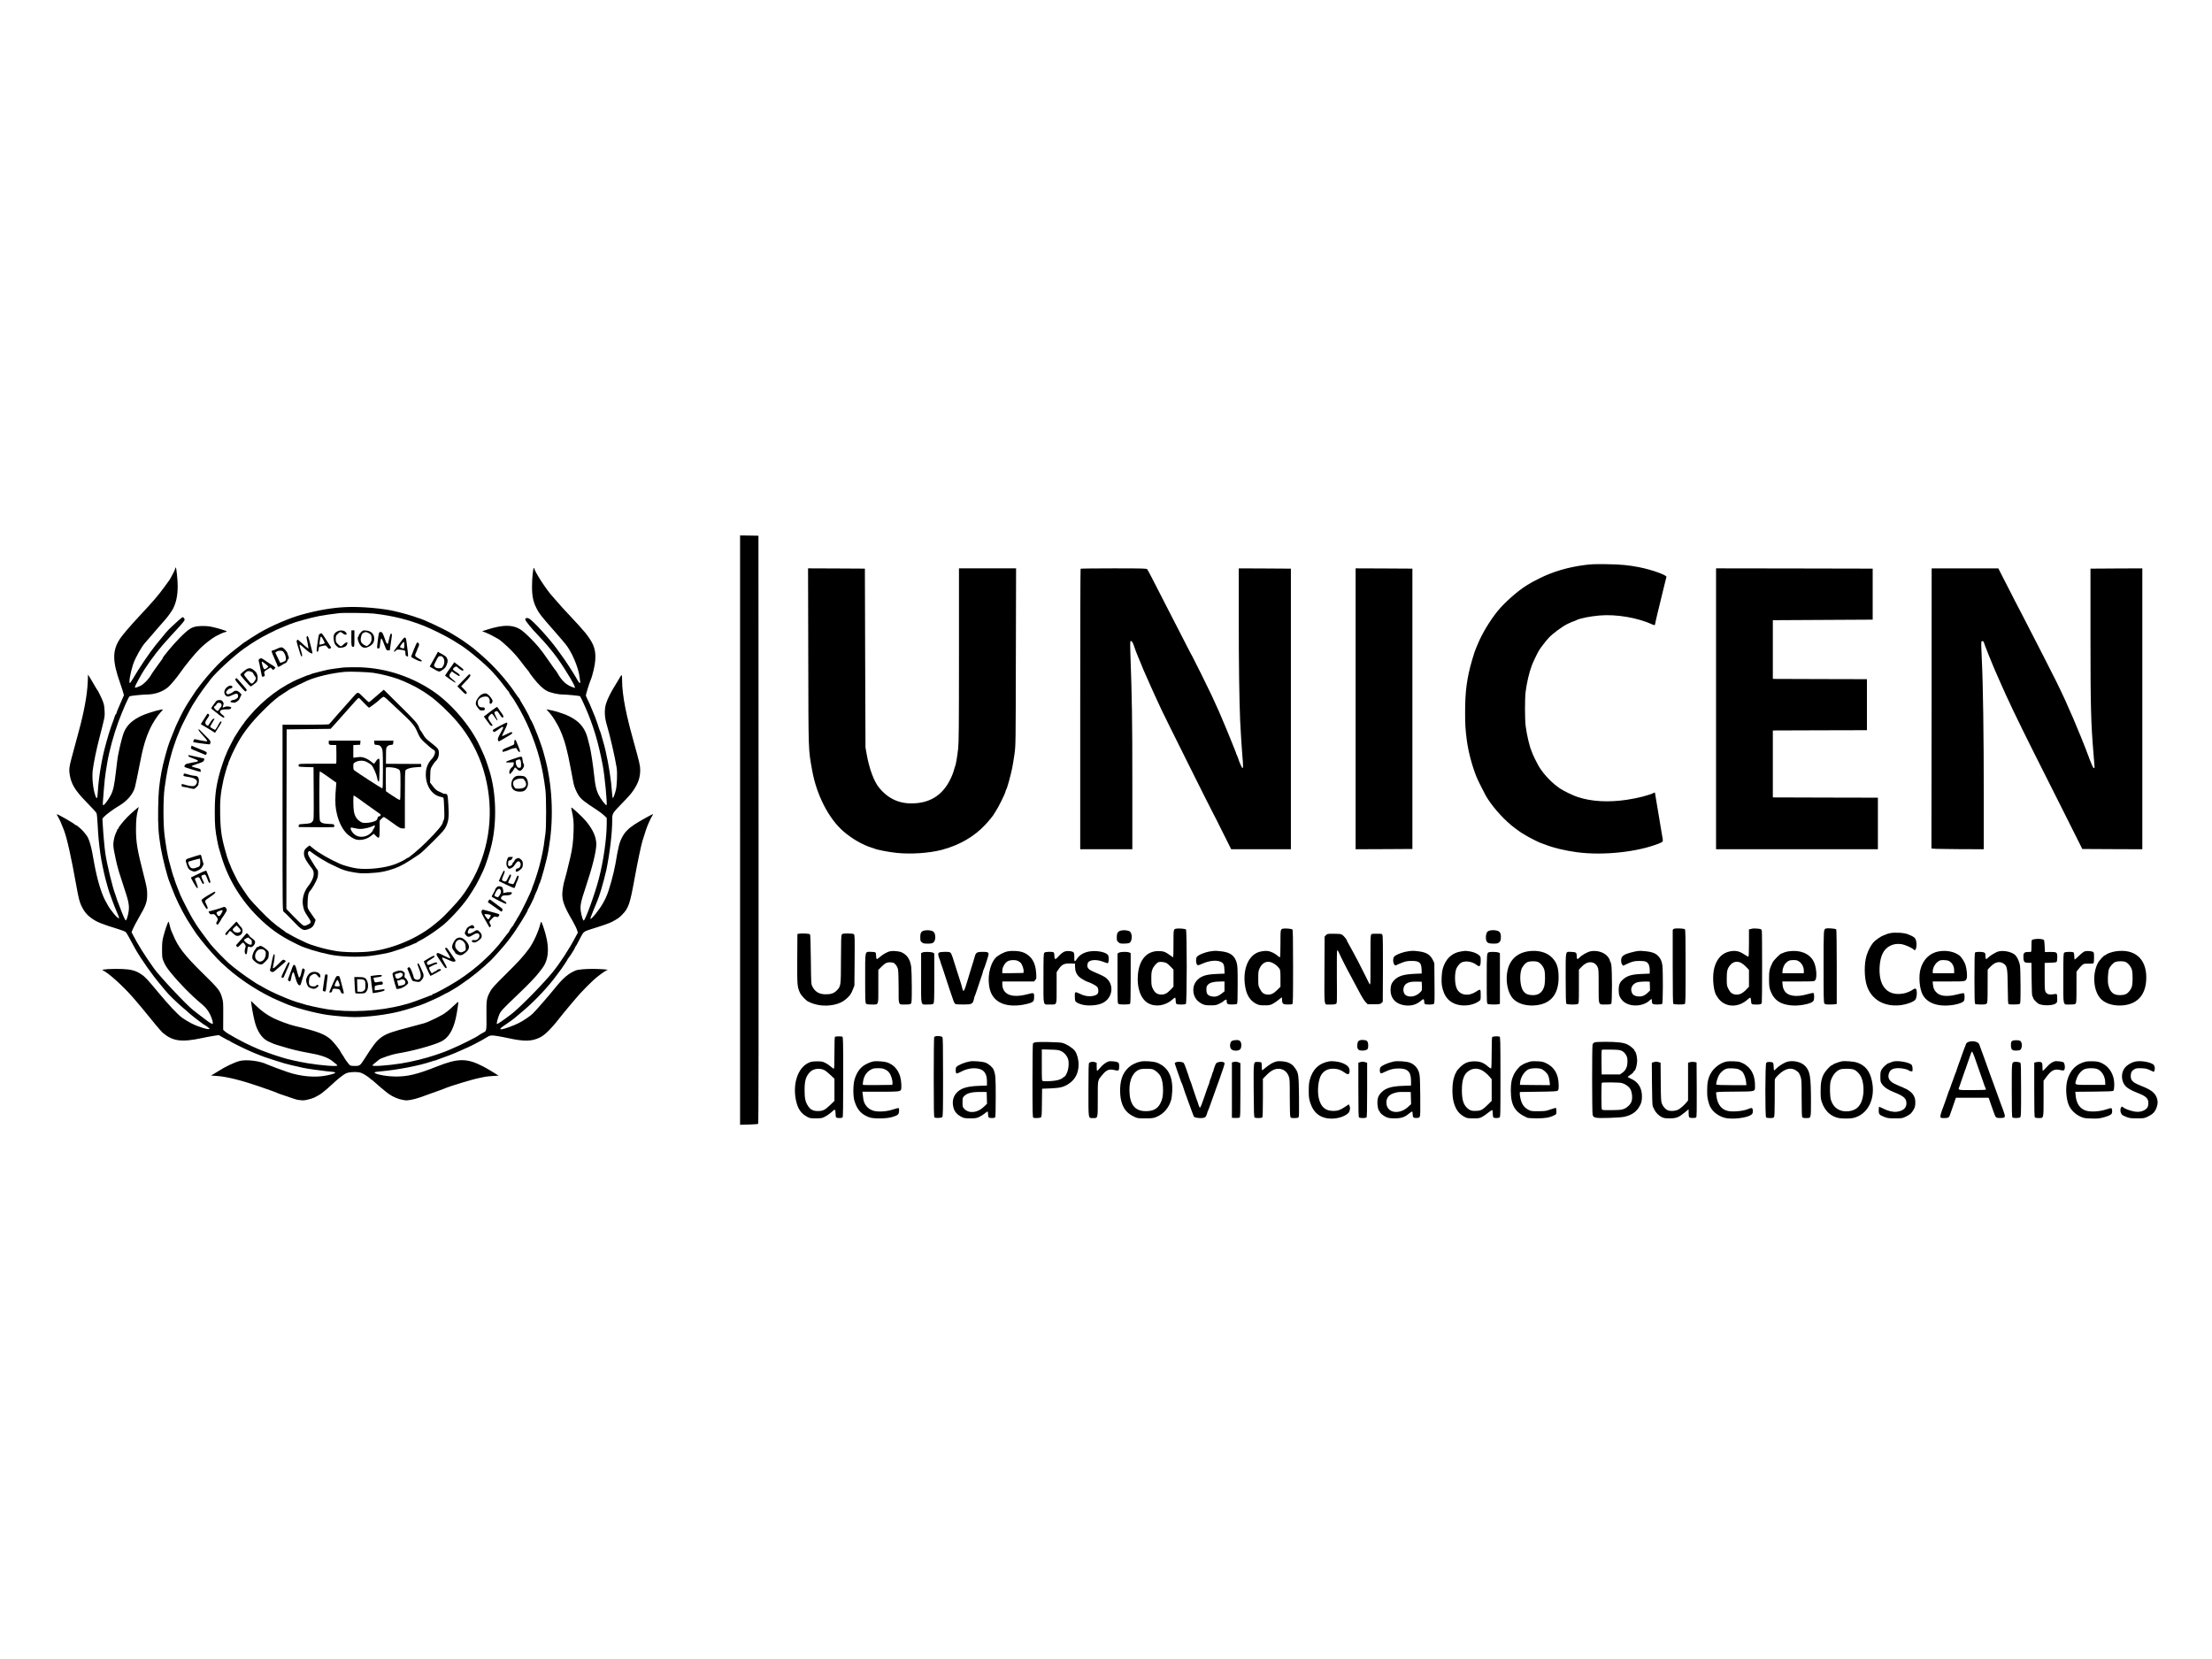 <?xml version="1.0" standalone="no"?>
<!DOCTYPE svg PUBLIC "-//W3C//DTD SVG 20010904//EN"
 "http://www.w3.org/TR/2001/REC-SVG-20010904/DTD/svg10.dtd">
<svg version="1.0" xmlns="http://www.w3.org/2000/svg"
 width="4032pt" height="3024pt" viewBox="0 0 4032 3024"
 preserveAspectRatio="xMidYMid meet">

<g transform="translate(0,3024) scale(0.1,-0.1)"
fill="#000000" stroke="none">
<path d="M13490 15109 l0 -5371 160 4 c89 2 164 8 170 14 7 7 9 1761 7 5364
l-2 5355 -167 3 -168 2 0 -5371z"/>
<path d="M28880 19940 c-300 -39 -571 -119 -815 -240 -125 -62 -145 -74 -232
-127 -172 -106 -413 -320 -539 -477 -138 -172 -275 -400 -350 -579 -14 -34
-32 -75 -39 -92 -17 -38 -40 -109 -70 -210 -98 -336 -130 -579 -129 -970 0
-217 5 -292 29 -485 27 -211 93 -466 178 -680 19 -48 129 -271 168 -340 99
-175 289 -395 470 -546 72 -59 220 -164 232 -164 3 0 25 -13 49 -29 42 -28
250 -131 264 -131 4 0 37 -12 73 -26 140 -57 363 -110 581 -139 472 -62 1090
3 1483 157 85 34 85 33 68 124 -5 27 -12 67 -15 89 -4 23 -31 189 -62 370 -31
182 -56 335 -57 342 0 8 -6 9 -18 3 -80 -44 -301 -100 -499 -129 -334 -49
-637 -32 -890 50 -80 26 -247 106 -316 151 -150 98 -304 259 -397 413 -27 46
-105 203 -112 228 -4 12 -13 36 -20 52 -36 80 -86 297 -106 455 -15 124 -15
499 0 620 21 162 63 346 111 476 19 53 95 212 130 273 25 45 123 172 180 234
68 75 242 204 340 253 49 24 119 54 127 54 4 0 21 7 38 16 65 33 243 69 423
85 307 26 698 -41 967 -166 32 -15 45 -12 45 12 0 8 18 88 39 176 22 89 56
230 76 312 19 83 40 166 45 185 6 19 17 65 25 102 8 37 18 73 21 81 12 32
-265 132 -493 177 -200 39 -334 52 -598 56 -213 3 -286 0 -405 -16z"/>
<path d="M3192 19868 c-6 -18 -24 -58 -41 -88 -16 -30 -36 -66 -43 -80 -7 -14
-16 -29 -21 -35 -4 -5 -42 -58 -85 -116 -114 -158 -199 -258 -457 -534 -169
-181 -316 -353 -358 -418 -141 -214 -140 -407 4 -812 23 -66 48 -142 55 -169
l13 -49 -69 -159 c-39 -87 -70 -165 -70 -173 0 -8 -4 -15 -9 -15 -5 0 -13 -17
-19 -37 -10 -33 -46 -136 -65 -183 -14 -36 -66 -204 -83 -270 -2 -8 -11 -40
-19 -70 -64 -225 -124 -574 -140 -825 -10 -159 -19 -177 -47 -97 -42 120 -63
321 -48 457 15 130 67 385 126 610 94 362 96 372 91 470 -3 50 -7 97 -9 105
-3 8 -10 35 -17 60 -12 43 -98 219 -111 230 -4 3 -9 10 -11 15 -2 6 -38 67
-79 135 l-75 125 -6 -145 c-10 -227 -67 -538 -163 -890 -14 -52 -44 -162 -66
-245 -22 -82 -53 -199 -70 -260 -38 -144 -44 -195 -30 -280 27 -173 96 -289
291 -490 132 -136 176 -184 195 -211 10 -15 17 -79 25 -230 9 -190 22 -321 49
-521 15 -111 68 -367 99 -478 16 -55 32 -113 36 -130 13 -59 126 -365 170
-461 26 -57 40 -101 34 -103 -14 -4 -71 51 -117 114 -20 28 -39 52 -42 55 -10
9 -66 105 -97 165 -72 144 -141 376 -192 650 -11 61 -30 162 -41 225 -21 110
-55 223 -82 272 -19 33 -89 120 -118 144 -14 12 -38 34 -55 48 -16 14 -35 26
-42 26 -6 0 -13 4 -15 8 -7 18 -324 199 -333 191 -2 -2 11 -29 29 -59 28 -48
51 -101 101 -230 55 -141 134 -494 225 -1005 43 -239 59 -303 96 -381 45 -95
98 -161 175 -216 108 -77 174 -104 509 -208 58 -18 112 -40 122 -49 9 -9 33
-47 54 -86 49 -93 92 -172 118 -217 107 -189 311 -479 456 -649 36 -42 80 -96
99 -120 47 -60 217 -226 321 -312 47 -39 90 -76 95 -83 8 -9 113 -95 150 -122
6 -4 38 -29 73 -55 34 -26 64 -47 67 -47 10 0 95 -64 95 -72 0 -28 -196 30
-330 98 -58 30 -135 77 -173 105 -84 64 -243 232 -431 459 -208 250 -241 285
-315 334 -95 63 -179 86 -336 93 -174 8 -400 -5 -365 -21 106 -47 382 -297
571 -517 115 -134 212 -250 250 -299 63 -82 251 -305 273 -323 186 -158 345
-179 726 -97 52 12 140 28 196 37 l101 16 90 -51 c50 -29 95 -52 101 -52 6 0
12 -4 14 -9 2 -7 267 -139 343 -171 11 -5 45 -19 75 -33 30 -13 82 -34 115
-47 33 -12 76 -29 95 -36 34 -13 264 -87 365 -117 46 -14 184 -47 345 -82 68
-15 313 -50 413 -60 141 -13 167 -17 167 -26 0 -14 -41 -28 -150 -51 -206 -44
-468 -22 -709 58 -103 34 -347 126 -386 144 -128 62 -374 92 -495 61 -99 -26
-266 -105 -392 -187 -37 -24 -82 -51 -100 -61 l-33 -18 105 -7 c175 -12 433
-75 745 -181 227 -78 350 -122 355 -127 3 -3 28 -13 55 -22 28 -9 104 -35 170
-58 66 -23 129 -43 140 -45 102 -16 118 -16 190 0 42 9 98 27 123 38 46 22
122 66 132 77 3 3 23 19 45 35 22 16 81 67 130 113 121 113 222 193 270 216
58 28 206 34 276 11 47 -15 160 -90 181 -120 4 -5 8 -7 8 -3 0 3 15 -8 32 -24
54 -50 233 -202 257 -218 13 -8 33 -22 45 -31 47 -36 167 -87 221 -94 6 0 27
-5 49 -9 51 -11 150 7 280 50 55 19 110 38 121 43 11 5 40 16 65 24 83 28 245
87 265 96 76 37 510 168 630 191 33 6 80 16 105 22 25 5 91 12 147 15 l102 6
-97 61 c-53 34 -142 85 -197 113 -288 146 -446 145 -830 -7 -361 -143 -532
-184 -755 -183 -138 1 -308 28 -366 58 -36 19 -18 26 94 36 312 28 704 104
925 179 31 11 62 20 68 20 6 0 25 6 42 14 18 7 68 26 112 41 73 26 170 63 220
85 213 93 281 124 335 153 124 64 205 109 230 127 55 38 89 43 190 26 52 -8
138 -25 190 -36 302 -67 439 -65 590 8 103 50 220 171 440 455 13 18 61 75
106 127 44 52 92 108 105 124 108 130 304 328 405 407 77 61 162 118 178 120
37 5 -133 17 -256 18 -150 1 -284 -11 -328 -30 -138 -60 -224 -135 -385 -334
-107 -132 -337 -396 -390 -448 -50 -49 -176 -134 -264 -178 -91 -45 -252 -104
-305 -111 -39 -5 -33 14 15 48 24 16 76 52 114 79 39 26 84 60 101 74 17 14
84 71 150 126 220 184 480 460 629 669 11 16 30 40 41 55 38 46 154 221 154
230 0 5 3 11 8 13 13 6 134 198 125 198 -5 0 -3 4 2 8 11 7 41 63 108 194 43
83 57 93 187 133 186 57 332 108 376 132 114 62 131 74 185 130 118 121 142
193 229 673 48 265 115 584 139 665 56 183 79 251 115 334 24 54 53 113 65
130 12 17 18 31 12 31 -13 0 -243 -129 -333 -187 -108 -70 -178 -141 -225
-229 -53 -102 -72 -176 -124 -489 -27 -160 -117 -489 -160 -581 -10 -22 -19
-43 -19 -46 0 -3 -21 -43 -47 -89 -65 -118 -208 -296 -230 -288 -6 2 15 60 44
129 50 115 120 294 128 330 2 8 13 42 24 75 19 59 83 301 95 360 66 332 106
678 106 912 0 112 5 120 153 273 155 160 190 200 234 265 88 131 123 234 123
370 0 79 -13 135 -120 520 -58 212 -79 291 -96 365 -7 36 -16 71 -19 78 -3 8
-19 82 -35 165 -39 192 -60 373 -60 505 0 110 -6 118 -40 54 -11 -20 -39 -66
-61 -102 -95 -149 -167 -291 -193 -380 -32 -108 -27 -245 15 -382 53 -172 152
-600 180 -783 15 -92 5 -334 -16 -411 -25 -92 -46 -145 -55 -139 -4 3 -11 53
-15 112 -12 195 -60 506 -114 738 -25 105 -23 98 -51 195 -12 41 -26 91 -31
110 -6 19 -13 42 -16 50 -4 8 -7 17 -8 20 -1 3 -4 12 -8 20 -3 8 -19 58 -36
110 -17 52 -36 104 -41 115 -5 11 -23 54 -39 95 -30 78 -90 214 -116 263 -8
16 -15 35 -15 43 0 22 69 242 91 289 5 11 17 45 25 75 81 284 77 457 -14 614
-36 63 -112 166 -147 201 -11 11 -30 33 -43 49 -13 17 -80 91 -150 165 -184
197 -231 248 -297 326 -33 39 -68 79 -79 90 -108 117 -326 455 -326 506 0 8
-3 9 -9 4 -16 -17 -32 -182 -33 -337 0 -176 22 -280 85 -402 48 -93 82 -136
324 -411 48 -55 106 -122 128 -148 22 -27 51 -60 63 -75 117 -134 249 -439
267 -617 3 -33 8 -70 11 -82 9 -45 -22 -23 -55 40 -19 34 -48 85 -66 112 -17
28 -51 82 -76 120 -44 70 -100 152 -161 234 -18 25 -46 64 -63 87 -135 189
-444 527 -513 560 -38 18 -67 10 -67 -18 0 -24 120 -171 235 -289 112 -114
272 -304 349 -414 178 -252 349 -545 319 -545 -2 0 -28 9 -58 21 -100 38 -182
116 -253 241 -15 26 -33 53 -40 60 -14 15 -14 16 -114 159 -122 175 -134 191
-203 274 -79 94 -226 240 -290 288 -153 115 -338 119 -661 14 l-70 -23 73 -28
c40 -16 106 -48 147 -72 40 -24 76 -44 78 -44 12 0 157 -127 230 -201 86 -89
143 -157 234 -280 31 -41 65 -84 75 -94 11 -10 18 -20 16 -22 -2 -2 33 -50 77
-107 92 -119 176 -200 247 -238 67 -36 207 -68 302 -68 74 -1 299 -23 306 -31
7 -7 57 -111 93 -194 148 -336 241 -646 321 -1070 35 -184 85 -706 69 -721
-13 -13 -110 115 -149 196 -38 80 -56 157 -74 320 -23 216 -61 465 -84 555
-12 44 -28 109 -37 144 -34 138 -100 243 -205 324 -64 50 -177 108 -258 132
-30 9 -64 21 -75 25 -20 9 -193 50 -208 50 -5 0 -1 -7 8 -16 86 -87 183 -237
244 -380 77 -178 123 -350 186 -689 14 -77 31 -162 36 -190 6 -27 13 -63 16
-80 9 -53 53 -157 88 -210 49 -74 100 -115 330 -265 50 -32 112 -79 138 -104
l47 -46 0 -98 c0 -273 -60 -691 -144 -1012 -74 -282 -248 -760 -276 -760 -13
0 -39 84 -51 161 -17 107 -4 175 86 442 124 371 195 657 195 786 0 132 -59
266 -185 420 -57 69 -251 251 -268 251 -3 0 -4 -10 -1 -22 40 -179 45 -236 40
-408 -6 -189 -21 -315 -60 -480 -38 -165 -98 -403 -107 -425 -15 -40 -39 -187
-39 -243 1 -132 39 -234 184 -482 36 -63 74 -139 83 -167 l17 -53 -39 -72
c-118 -226 -286 -483 -419 -647 -189 -231 -611 -659 -762 -773 -147 -111 -246
-178 -255 -173 -11 7 16 111 45 177 28 62 55 92 354 377 177 168 311 309 369
386 13 17 37 48 54 70 135 175 142 419 22 765 -32 91 -40 102 -49 64 -34 -146
-130 -358 -216 -474 -97 -131 -178 -221 -404 -445 -232 -230 -267 -269 -302
-335 -62 -119 -67 -153 -64 -415 3 -280 1 -297 -41 -318 -37 -19 -90 -50 -97
-57 -27 -27 -361 -194 -510 -254 -36 -15 -74 -31 -85 -36 -19 -9 -63 -25 -195
-70 -175 -60 -434 -124 -630 -155 -243 -38 -520 -57 -520 -36 0 8 41 44 125
109 32 25 238 94 320 107 281 45 662 149 808 220 130 64 215 200 266 425 22
99 52 292 45 299 -2 2 -42 -33 -90 -78 -48 -45 -98 -90 -113 -99 -14 -9 -28
-19 -31 -22 -32 -34 -292 -163 -385 -191 -39 -11 -173 -48 -300 -81 -495 -129
-521 -147 -780 -553 -90 -142 -94 -145 -186 -145 -59 0 -82 4 -94 17 -24 23
-95 119 -95 127 0 3 -16 29 -35 56 -19 27 -35 52 -35 54 0 20 -118 170 -172
221 -114 105 -243 154 -673 256 -93 22 -287 94 -382 141 -119 60 -217 130
-327 237 l-78 76 6 -60 c13 -111 56 -320 81 -388 54 -149 129 -245 228 -291
89 -41 121 -54 152 -62 17 -4 68 -19 115 -34 118 -38 313 -86 450 -109 232
-40 358 -82 445 -149 76 -59 95 -76 95 -84 0 -22 -293 0 -545 42 -143 23 -381
76 -445 99 -14 5 -65 21 -115 36 -86 26 -286 100 -350 129 -16 8 -61 28 -100
44 -153 67 -451 230 -495 272 l-31 29 1 243 c1 266 1 267 -24 350 -35 121 -65
159 -349 437 -332 326 -453 483 -542 703 -14 35 -29 70 -34 78 -4 8 -16 48
-25 88 -10 39 -20 72 -22 72 -12 0 -63 -147 -96 -275 -19 -74 -23 -116 -23
-235 0 -131 2 -151 24 -205 32 -79 61 -124 135 -215 161 -198 374 -415 548
-558 56 -47 103 -96 133 -141 44 -66 85 -170 85 -219 0 -22 0 -22 -32 -6 -34
17 -63 39 -216 156 -48 37 -98 76 -112 87 -119 92 -610 615 -712 758 -177 250
-290 430 -388 620 l-21 41 27 64 c14 34 59 119 99 188 139 239 160 299 159
445 -1 90 -8 128 -71 375 -109 423 -133 568 -133 800 0 164 10 266 36 354 8
27 14 51 14 54 0 8 -150 -122 -206 -180 -77 -79 -164 -188 -164 -205 0 -7 -4
-13 -10 -13 -5 0 -10 -5 -10 -11 0 -6 -11 -34 -25 -61 -14 -28 -32 -86 -39
-130 -12 -69 -12 -94 0 -177 12 -75 56 -276 78 -346 1 -5 8 -30 15 -55 7 -25
46 -146 87 -270 87 -258 103 -335 92 -436 -8 -77 -37 -176 -53 -181 -5 -1 -21
23 -34 55 -13 31 -30 71 -37 87 -7 17 -26 68 -44 115 -17 47 -35 94 -40 105
-5 11 -14 38 -20 60 -6 22 -15 49 -20 60 -43 103 -151 547 -179 740 -14 94
-38 362 -46 511 l-7 121 31 36 c34 38 175 142 261 192 155 89 269 221 301 347
18 73 56 256 84 403 61 323 110 490 197 675 47 98 130 226 188 288 22 24 40
45 40 48 0 3 -12 3 -27 0 -16 -4 -38 -8 -51 -11 -32 -6 -42 -9 -162 -46 -268
-83 -424 -210 -483 -394 -35 -109 -65 -236 -97 -400 -5 -27 -21 -151 -35 -275
-29 -255 -51 -354 -96 -437 -55 -102 -122 -188 -138 -179 -5 3 -7 27 -5 53 32
417 36 457 79 713 37 222 116 512 204 752 76 207 184 452 204 465 16 10 224
32 307 33 154 1 294 49 397 136 39 33 154 169 203 240 100 146 284 371 381
466 81 80 214 183 284 221 64 35 141 69 168 74 15 3 29 9 32 13 5 9 -178 65
-284 86 -59 11 -115 15 -190 12 -155 -6 -204 -34 -390 -221 -116 -117 -324
-367 -305 -367 3 0 -1 -6 -8 -14 -7 -8 -29 -38 -48 -66 -19 -29 -57 -81 -84
-117 -27 -37 -59 -83 -70 -104 -50 -87 -147 -183 -211 -208 -5 -2 -21 -8 -35
-14 -41 -16 -50 -16 -50 2 0 16 119 233 173 316 147 224 274 387 456 585 53
57 116 127 141 154 25 28 50 55 56 61 6 5 28 32 49 58 35 44 37 50 25 72 -7
14 -20 25 -27 25 -8 0 -47 -30 -87 -67 -40 -38 -98 -90 -128 -118 -58 -53 -93
-94 -277 -321 -116 -143 -310 -431 -420 -621 -23 -40 -47 -73 -53 -73 -23 0
12 199 59 339 40 121 156 326 225 401 13 14 50 57 83 95 56 67 239 277 278
320 36 39 118 153 138 191 62 119 89 248 89 423 0 106 -22 326 -34 338 -2 3
-9 -10 -14 -29z"/>
<path d="M14733 18273 c4 -1783 0 -1677 71 -2076 81 -450 301 -879 573 -1114
150 -130 352 -246 508 -293 22 -6 49 -15 60 -20 45 -21 250 -60 395 -76 258
-28 601 -5 830 56 317 84 586 239 790 457 64 68 160 187 160 198 0 3 15 27 33
53 40 56 163 304 173 347 4 17 10 35 14 40 17 21 83 261 110 395 11 52 29 167
42 255 22 159 22 168 25 1773 l4 1612 -521 0 -520 0 0 -1577 c0 -1320 -3
-1599 -15 -1708 -16 -147 -41 -290 -54 -320 -5 -11 -15 -42 -22 -70 -7 -27
-24 -77 -39 -110 -128 -302 -336 -464 -633 -494 -287 -29 -508 59 -689 276
-95 112 -182 346 -230 613 l-22 125 -6 1630 -5 1630 -518 3 -518 2 4 -1607z"/>
<path d="M19697 19873 c-4 -3 -7 -1155 -7 -2560 l0 -2553 475 0 475 0 0 1223
c0 1146 -6 1511 -36 2358 -4 103 -4 194 -1 203 11 28 37 4 57 -50 9 -27 29
-80 42 -119 14 -38 35 -90 46 -115 11 -25 35 -81 52 -125 17 -44 37 -93 45
-110 7 -16 25 -57 40 -90 14 -33 33 -73 40 -90 8 -16 29 -64 46 -105 17 -41
53 -120 79 -175 52 -110 84 -179 125 -270 31 -70 927 -1868 935 -1875 3 -3 79
-152 168 -332 l164 -328 544 0 544 0 0 28 c0 15 0 1166 0 2557 l0 2530 -475 3
-475 2 0 -937 c0 -822 9 -1452 25 -1833 5 -129 34 -584 39 -627 2 -15 7 -76
11 -135 8 -122 -2 -140 -36 -60 -11 26 -24 56 -29 67 -5 11 -14 37 -20 58 -7
22 -18 51 -26 65 -8 15 -14 31 -14 35 0 5 -6 23 -14 40 -7 18 -35 86 -61 152
-26 66 -56 138 -65 160 -9 22 -36 87 -60 145 -71 174 -143 337 -247 560 -51
111 -346 704 -352 710 -4 3 -40 73 -82 155 -86 170 -245 479 -357 695 -78 150
-145 280 -285 556 -46 89 -89 169 -96 178 -12 14 -74 16 -611 16 -328 0 -600
-3 -603 -7z"/>
<path d="M24710 17320 l0 -2560 518 2 517 3 0 2555 0 2555 -517 3 -518 2 0
-2560z"/>
<path d="M31280 17320 l0 -2560 1475 0 1475 0 0 470 0 470 -957 2 -958 3 0
610 0 610 858 3 857 2 0 465 0 465 -857 2 -858 3 0 535 0 535 910 5 910 5 0
465 0 465 -1427 3 -1428 2 0 -2560z"/>
<path d="M35209 17335 c-1 -1400 -2 -2551 -3 -2557 -1 -10 102 -14 477 -16
l477 -2 0 962 c0 1120 -13 2050 -36 2502 -13 254 -13 320 -3 326 19 12 37 1
44 -28 4 -15 13 -40 20 -57 8 -16 28 -67 44 -112 17 -45 34 -90 40 -100 5 -10
21 -49 36 -88 25 -63 38 -95 80 -190 8 -16 37 -84 66 -150 138 -319 329 -717
606 -1270 81 -159 316 -627 523 -1040 l376 -750 547 -3 547 -2 0 2560 0 2560
-472 -2 -473 -3 0 -1215 c0 -1289 8 -1601 56 -2169 23 -278 22 -251 5 -251 -8
0 -24 27 -37 63 -13 34 -29 73 -36 87 -7 14 -13 29 -13 33 0 5 -6 23 -14 40
-7 18 -19 48 -26 67 -7 19 -16 44 -20 55 -5 11 -23 56 -40 100 -17 44 -37 93
-44 110 -8 16 -44 104 -81 195 -70 171 -80 194 -139 323 -20 43 -36 80 -36 82
0 3 -13 33 -29 67 -110 240 -208 439 -401 813 -224 438 -304 592 -370 720 -37
72 -101 195 -143 275 -41 80 -128 250 -193 377 l-119 233 -607 0 -608 0 -1
-2545z"/>
<path d="M6305 19174 c-257 -12 -505 -55 -807 -138 -220 -60 -555 -204 -773
-332 -73 -43 -265 -166 -290 -186 -5 -4 -66 -51 -135 -105 -69 -53 -150 -120
-180 -147 -30 -28 -74 -69 -98 -91 -80 -74 -249 -263 -332 -370 -29 -38 -64
-83 -77 -100 -35 -45 -33 -42 -104 -150 -122 -186 -145 -225 -225 -385 -62
-124 -96 -202 -143 -325 -24 -60 -47 -119 -51 -130 -35 -85 -120 -398 -145
-537 -45 -244 -57 -374 -62 -669 -5 -315 4 -458 48 -724 32 -187 119 -528 159
-620 5 -11 25 -63 44 -115 64 -175 168 -389 276 -570 33 -54 157 -246 172
-265 5 -5 38 -48 73 -95 109 -142 300 -357 387 -435 19 -16 67 -60 108 -97
252 -225 626 -462 935 -591 50 -21 99 -42 110 -47 155 -72 536 -175 775 -210
133 -19 388 -40 490 -40 237 0 573 42 810 100 145 35 398 116 485 154 17 7 80
35 140 62 61 26 140 65 177 86 37 21 70 38 74 38 8 0 226 130 234 140 3 3 25
19 50 35 152 100 371 278 522 425 65 64 263 289 303 344 11 16 36 49 56 75 99
127 322 486 311 500 -2 2 0 7 5 10 11 8 113 214 113 228 0 6 7 24 15 40 24 46
53 117 61 148 4 17 10 35 14 40 28 38 147 477 166 610 1 11 9 63 18 115 81
509 50 1108 -84 1590 -12 41 -25 91 -30 110 -17 64 -107 314 -134 371 -14 31
-26 59 -26 63 0 9 -63 140 -71 146 -3 3 -10 16 -14 30 -4 14 -25 56 -46 93
-22 38 -39 70 -39 72 0 2 -22 40 -50 85 -27 45 -50 85 -50 90 0 5 -4 10 -8 12
-4 2 -34 41 -65 88 -165 247 -398 507 -637 712 -131 113 -133 115 -200 163
-30 22 -59 43 -65 47 -27 21 -115 80 -150 101 -22 13 -71 43 -110 67 -133 82
-529 267 -609 285 -6 1 -24 7 -41 14 -38 16 -246 77 -310 91 -27 7 -59 14 -70
17 -210 53 -635 90 -900 77z m518 -119 c345 -41 618 -109 917 -228 129 -51
410 -192 505 -252 39 -24 86 -53 105 -65 140 -82 386 -280 571 -460 74 -72
190 -207 270 -315 41 -55 77 -101 82 -103 4 -2 7 -9 7 -14 0 -6 17 -34 38 -62
22 -28 46 -65 56 -81 17 -31 29 -51 57 -95 55 -86 163 -299 216 -425 162 -386
243 -694 295 -1115 16 -135 17 -686 0 -790 -6 -41 -14 -97 -17 -124 -13 -123
-47 -297 -92 -466 -29 -109 -97 -320 -119 -367 -8 -17 -14 -34 -14 -38 0 -34
-207 -460 -259 -534 -12 -16 -21 -32 -21 -36 0 -3 -13 -26 -30 -50 -16 -24
-30 -48 -30 -53 0 -6 -3 -12 -7 -14 -12 -5 -73 -95 -73 -106 0 -6 -3 -12 -7
-14 -5 -2 -42 -48 -83 -103 -41 -55 -87 -113 -101 -130 -74 -85 -145 -162
-163 -178 -12 -10 -55 -51 -96 -91 -125 -122 -331 -282 -503 -390 -157 -99
-410 -236 -436 -236 -6 0 -11 -4 -11 -10 0 -5 -6 -10 -13 -10 -7 0 -58 -18
-112 -41 -88 -35 -278 -103 -324 -115 -9 -2 -50 -13 -91 -24 -426 -113 -971
-142 -1390 -74 -149 25 -382 76 -425 95 -11 4 -40 13 -65 19 -150 38 -512 193
-675 291 -27 16 -61 35 -75 42 -14 6 -29 15 -35 20 -5 4 -46 31 -90 59 -115
74 -315 223 -410 307 -87 78 -293 290 -342 354 -100 131 -229 308 -253 348
-14 23 -43 70 -64 103 -38 59 -194 361 -228 441 -35 82 -108 276 -108 286 0 6
-6 25 -14 42 -12 27 -28 83 -86 297 -24 89 -55 267 -80 460 -27 206 -27 672 0
865 41 294 69 431 136 665 8 30 19 64 24 75 5 11 16 43 24 70 12 44 49 140
104 270 33 79 189 381 227 440 21 33 63 98 93 145 49 76 105 153 236 324 97
125 422 423 598 549 171 121 293 195 459 279 125 63 141 71 279 128 41 17 84
35 95 39 93 40 377 119 535 150 91 17 257 42 370 54 92 10 535 4 643 -8z"/>
<path d="M6151 18732 c-67 -33 -82 -76 -63 -179 7 -42 17 -60 47 -89 37 -34
42 -36 88 -30 61 7 91 26 105 65 10 28 9 31 -10 31 -12 0 -36 -16 -55 -35 -19
-19 -41 -35 -50 -35 -8 0 -33 17 -54 39 -36 36 -39 43 -39 95 0 51 3 60 35 91
41 42 54 43 93 10 49 -41 93 -28 58 17 -29 39 -101 48 -155 20z"/>
<path d="M6404 18608 c-1 -146 2 -158 39 -158 15 0 17 14 17 150 l0 150 -28 0
-27 0 -1 -142z"/>
<path d="M6578 18713 c-21 -21 -38 -46 -38 -55 0 -9 -4 -20 -10 -23 -26 -16 4
-120 48 -167 35 -38 79 -45 133 -20 78 35 111 81 111 154 -1 82 -58 137 -150
145 -56 5 -58 4 -94 -34z m142 -13 c43 -22 55 -47 53 -114 -2 -42 -23 -78 -64
-108 -25 -19 -26 -18 -72 7 -56 32 -72 72 -56 144 11 50 24 69 54 81 31 13 43
12 85 -10z"/>
<path d="M6907 18698 c-13 -53 -38 -259 -32 -268 12 -20 45 -11 47 13 0 12 2
27 3 32 1 6 5 36 9 68 13 89 18 84 80 -78 29 -75 33 -80 61 -80 l30 0 12 85
c7 47 16 112 21 145 10 63 8 75 -12 75 -7 0 -17 -27 -25 -62 -24 -112 -27
-123 -41 -123 -7 0 -19 18 -27 40 -53 154 -64 175 -93 175 -21 0 -29 -6 -33
-22z"/>
<path d="M5846 18693 c-4 -5 -13 -8 -19 -8 -12 0 -20 -28 -35 -135 -24 -163
-25 -190 -9 -190 15 0 27 28 27 67 0 17 8 24 38 32 92 23 88 23 119 -15 26
-33 32 -35 52 -25 14 8 19 17 14 24 -9 13 -29 43 -113 175 -52 81 -60 89 -74
75z m46 -113 c15 -30 28 -58 28 -62 0 -7 -65 -28 -88 -28 -9 0 -12 9 -8 28 2
15 8 49 11 75 8 60 21 57 57 -13z"/>
<path d="M5592 18638 c-7 -9 -6 -28 4 -67 7 -30 17 -77 20 -105 l7 -50 -29 22
c-16 11 -58 48 -94 81 -36 33 -68 61 -71 61 -4 0 -11 -6 -17 -13 -8 -10 -6
-29 8 -73 10 -32 29 -93 41 -134 26 -85 35 -101 45 -76 4 10 -5 54 -20 99 -28
87 -31 107 -17 107 4 0 45 -34 89 -75 71 -65 123 -97 137 -83 2 2 -5 37 -16
78 -11 41 -29 109 -39 150 -22 82 -32 97 -48 78z"/>
<path d="M7304 18540 c-32 -45 -76 -103 -97 -130 -25 -32 -34 -50 -24 -50 7 0
22 10 33 21 17 19 27 21 79 16 89 -9 95 -12 95 -63 0 -34 5 -46 21 -54 11 -7
23 -9 26 -6 3 3 0 47 -6 98 -7 51 -16 123 -20 159 -14 116 -28 117 -107 9z
m66 -60 c0 -45 -3 -60 -14 -60 -23 0 -66 19 -66 28 0 14 59 92 70 92 6 0 10
-27 10 -60z"/>
<path d="M7579 18483 c-11 -27 -24 -57 -29 -68 -5 -11 -18 -42 -28 -70 -11
-27 -23 -57 -26 -66 -6 -14 10 -26 78 -59 77 -38 116 -46 116 -23 0 4 -28 24
-63 43 -53 31 -61 40 -59 60 2 14 7 30 12 35 4 6 13 27 20 48 7 22 18 51 26
65 17 33 18 54 2 70 -20 20 -28 14 -49 -35z"/>
<path d="M5080 18428 c-82 -37 -110 -48 -119 -48 -6 0 -11 -5 -11 -10 0 -12
38 -104 81 -198 16 -35 29 -67 29 -72 0 -23 25 -18 73 14 30 20 59 36 64 36
15 0 43 35 43 53 0 9 4 17 9 17 18 0 21 37 6 66 -8 16 -15 36 -15 45 0 9 -18
37 -41 63 -43 49 -69 56 -119 34z m82 -65 c43 -49 63 -138 39 -167 -11 -13
-89 -42 -95 -35 -2 2 -22 44 -45 93 l-43 90 24 18 c31 23 100 24 120 1z"/>
<path d="M7962 18322 c-11 -20 -44 -81 -75 -134 l-55 -98 61 -36 c114 -66 110
-65 165 -30 50 32 69 54 87 105 19 54 19 81 0 117 -13 27 -30 39 -127 93 l-36
21 -20 -38z m117 -71 c28 -39 27 -101 -1 -151 -22 -38 -25 -40 -75 -40 -41 0
-57 5 -73 22 -11 12 -20 26 -20 30 0 5 19 45 41 89 39 74 44 79 75 79 25 0 38
-7 53 -29z"/>
<path d="M4737 18234 c-27 -15 -29 -28 -10 -84 2 -8 13 -64 24 -124 10 -60 23
-114 28 -119 5 -5 17 -4 30 3 17 8 20 16 15 33 -16 48 -10 60 49 95 l58 35 25
-24 24 -23 23 23 c22 22 22 22 2 36 -11 8 -25 19 -32 25 -7 5 -15 10 -18 10
-3 0 -47 29 -98 64 -89 62 -93 63 -120 50z m100 -95 c29 -23 53 -45 53 -50 0
-9 -54 -49 -67 -49 -12 0 -29 34 -42 85 -18 69 -17 70 56 14z"/>
<path d="M8263 18143 c-10 -16 -22 -32 -26 -38 -26 -32 -127 -178 -124 -181 1
-2 43 -32 92 -68 124 -89 137 -71 17 24 -38 29 -40 55 -9 93 l22 29 67 -46
c36 -25 68 -42 72 -39 15 15 2 33 -45 64 -80 51 -84 57 -58 85 22 23 54 32 61
17 2 -5 25 -23 51 -42 34 -23 52 -30 59 -23 15 15 7 24 -82 91 l-80 61 -17
-27z"/>
<path d="M6260 18073 c-19 -2 -87 -11 -150 -19 -114 -15 -139 -20 -255 -50
-140 -35 -181 -47 -190 -54 -5 -4 -23 -10 -40 -14 -16 -4 -43 -13 -60 -21 -16
-7 -55 -23 -85 -35 -338 -136 -676 -388 -936 -696 -52 -61 -94 -115 -94 -118
0 -4 -7 -14 -15 -22 -18 -18 -132 -191 -165 -249 -36 -63 -140 -273 -140 -282
0 -4 -6 -20 -14 -35 -19 -37 -91 -247 -116 -343 -65 -244 -85 -405 -85 -695 0
-248 7 -328 46 -530 21 -107 24 -119 80 -300 124 -403 350 -774 663 -1085 206
-205 399 -343 661 -472 28 -14 58 -29 67 -33 108 -57 362 -136 586 -181 193
-39 503 -49 724 -24 129 15 347 56 398 74 14 5 72 24 130 42 58 18 107 36 110
39 3 4 18 10 33 14 15 3 57 20 93 36 35 17 69 30 73 30 5 0 11 3 13 8 2 4 26
18 53 32 81 40 234 137 330 210 33 25 66 50 73 55 126 92 383 371 491 534 129
194 163 254 271 486 45 96 120 331 154 480 95 419 79 942 -41 1330 -55 177
-82 252 -130 354 -14 30 -33 72 -44 95 -170 373 -526 789 -872 1019 -426 282
-920 430 -1420 425 -89 0 -178 -3 -197 -5z m545 -97 c152 -24 319 -66 455
-114 117 -42 333 -146 402 -193 14 -11 29 -19 32 -19 4 0 73 -46 145 -98 139
-99 341 -290 493 -467 213 -248 388 -568 481 -880 189 -628 142 -1288 -130
-1865 -75 -159 -183 -336 -279 -458 -89 -113 -310 -347 -389 -413 -16 -13 -59
-48 -94 -77 -300 -249 -740 -438 -1143 -492 -197 -26 -533 -21 -683 10 -22 4
-74 15 -115 23 -104 21 -317 85 -385 116 -121 55 -243 116 -299 150 -37 22
-72 41 -76 41 -5 0 -10 3 -12 8 -1 4 -34 28 -73 55 -126 86 -244 189 -395 347
-82 85 -163 173 -180 195 -17 22 -36 47 -43 55 -7 8 -45 65 -85 125 -39 61
-75 115 -79 120 -14 17 -143 280 -143 290 -1 6 -9 28 -20 50 -11 22 -19 43
-20 47 0 4 -5 19 -12 35 -6 15 -12 33 -14 38 -105 354 -123 462 -131 785 -6
257 7 391 61 639 9 41 29 113 43 160 15 47 27 89 27 93 1 3 4 10 9 14 4 4 7
14 7 23 0 9 6 27 13 41 7 14 21 47 31 74 21 55 99 213 146 294 100 175 235
346 420 533 140 141 203 198 310 282 8 7 56 38 105 69 50 32 95 61 100 66 10
8 267 134 320 157 170 73 454 139 685 159 87 8 426 -4 515 -18z"/>
<path d="M6925 17608 c-38 -33 -98 -84 -132 -114 -34 -30 -65 -54 -70 -54 -4
0 -49 41 -99 91 -106 106 -100 105 -185 7 -50 -58 -196 -222 -278 -313 -20
-22 -63 -72 -96 -110 -33 -39 -64 -73 -70 -77 -5 -4 -198 -8 -427 -8 l-418 0
0 -1698 c0 -1627 1 -1699 18 -1708 10 -5 82 -76 161 -159 163 -172 195 -192
269 -169 79 23 115 55 136 118 l19 57 -43 62 c-115 165 -105 139 -103 260 3
124 14 178 47 210 30 30 99 150 126 218 23 56 24 153 4 167 -6 4 -32 43 -59
87 -26 44 -61 99 -76 123 -37 58 -46 100 -25 120 14 15 18 14 43 -5 70 -55
184 -129 253 -165 14 -7 27 -15 30 -18 6 -7 170 -87 240 -118 89 -38 137 -52
260 -73 105 -18 148 -21 270 -15 193 8 314 30 475 88 118 43 208 94 450 258
28 18 142 126 254 238 175 176 208 214 232 268 47 103 55 176 42 390 -12 196
-15 204 -61 204 -12 0 -30 4 -40 9 -9 5 -42 21 -73 35 -44 20 -68 41 -108 94
l-52 67 3 125 c3 124 3 125 40 186 21 34 45 68 54 75 41 34 64 88 64 148 0 73
-15 93 -143 192 -95 74 -108 88 -150 161 -15 26 -33 53 -40 60 -8 7 -20 31
-27 53 -24 74 -64 119 -355 406 l-290 287 -70 -60z m114 -99 c20 -18 79 -73
132 -123 52 -50 151 -142 218 -205 123 -115 176 -183 215 -276 51 -120 64
-137 216 -270 36 -32 75 -61 88 -66 42 -16 20 -104 -43 -169 -60 -63 -96 -147
-102 -238 -16 -228 104 -420 281 -449 19 -3 37 -12 41 -21 3 -9 9 -95 12 -192
5 -153 4 -181 -10 -210 -10 -18 -17 -38 -17 -45 0 -36 -114 -171 -305 -360
-125 -125 -333 -298 -340 -285 -2 3 -12 -3 -22 -13 -22 -19 -119 -68 -197 -98
-185 -71 -498 -106 -703 -78 -88 12 -235 52 -303 82 -188 83 -386 197 -486
278 l-72 58 -31 -23 c-54 -40 -71 -70 -71 -123 1 -67 32 -127 153 -284 52 -69
24 -187 -75 -311 -76 -96 -114 -228 -97 -341 14 -92 27 -122 95 -222 65 -95
63 -108 -16 -144 -43 -20 -49 -20 -77 -6 -17 8 -92 79 -167 156 l-136 141 2
1636 3 1637 401 5 400 5 73 80 c84 93 143 159 271 305 112 128 161 180 171
180 4 0 45 -40 91 -90 47 -49 89 -90 95 -90 8 0 157 111 173 129 19 22 83 71
92 71 5 0 27 -14 47 -31z"/>
<path d="M5992 16708 c-3 -40 10 -48 80 -48 l57 0 3 -170 c2 -108 -1 -170 -7
-171 -5 0 -159 0 -342 0 -325 0 -332 -1 -339 -21 -3 -11 -2 -24 3 -29 4 -4 67
-10 138 -11 l130 -3 3 -478 c2 -474 2 -478 -19 -507 -26 -35 -49 -42 -164 -49
-88 -6 -90 -7 -90 -31 l0 -25 315 -3 c173 -1 320 0 326 2 6 2 9 15 7 29 -5 24
-8 25 -103 29 -108 5 -144 20 -160 64 -13 34 -13 894 0 894 5 0 58 -35 118
-77 59 -43 125 -89 145 -103 l38 -25 -5 -60 c-18 -196 -18 -337 -1 -433 33
-188 96 -329 189 -430 40 -43 125 -100 168 -112 90 -26 205 1 285 66 l45 37
38 -38 c64 -62 70 -51 70 124 l0 150 34 37 c19 21 40 35 47 31 8 -3 77 -50
154 -106 125 -91 144 -101 182 -101 l43 0 0 524 c0 428 2 527 14 538 28 28 94
47 189 53 l98 7 -3 26 -3 27 -320 1 -320 2 1 146 c0 138 2 147 23 170 16 17
37 26 65 28 40 3 41 4 44 41 l3 37 -176 0 -176 0 3 -37 c3 -37 4 -38 48 -41
52 -4 65 -13 90 -62 17 -34 19 -65 20 -384 0 -284 -2 -346 -13 -346 -11 0
-404 253 -504 325 -19 13 -23 25 -23 74 0 57 0 57 42 81 42 24 106 31 161 18
35 -9 106 -50 129 -74 34 -38 89 -164 102 -230 8 -48 17 -69 27 -69 12 0 14
35 17 208 2 199 2 207 -17 207 -12 0 -30 -17 -48 -45 -15 -24 -31 -44 -36 -45
-4 0 -32 20 -61 44 -52 42 -125 74 -176 77 -14 1 -51 -1 -82 -6 l-58 -7 0 115
0 116 63 3 62 3 3 38 3 37 -288 0 -289 0 -2 -32z m1238 -475 c73 -29 70 -17
70 -310 0 -177 -3 -263 -10 -263 -18 0 -60 24 -160 92 l-95 65 -3 209 c-1 115
0 214 3 222 6 16 143 6 195 -15z m-684 -557 c49 -36 112 -81 139 -101 28 -20
82 -58 120 -85 39 -27 81 -58 94 -67 13 -10 28 -21 34 -24 16 -11 0 -37 -25
-41 -17 -2 -24 -11 -26 -31 -2 -15 -14 -34 -27 -43 -36 -24 -123 -44 -191 -44
-53 0 -68 4 -109 33 -57 38 -91 98 -105 183 -12 72 -13 284 -2 284 5 0 48 -29
98 -64z m281 -516 c-6 -17 -15 -30 -19 -30 -4 0 -8 -6 -8 -14 0 -21 -38 -65
-79 -90 -86 -55 -196 -51 -262 7 -62 54 -91 132 -46 122 90 -20 118 -25 162
-25 56 0 174 28 220 52 38 21 46 15 32 -22z"/>
<path d="M4447 18008 c-36 -29 -66 -58 -66 -65 -1 -15 178 -219 189 -216 5 1
33 21 64 44 48 36 56 47 61 83 9 57 -8 116 -42 147 -83 77 -117 78 -206 7z
m156 -25 c9 -9 17 -20 17 -26 0 -5 11 -22 24 -38 28 -33 25 -57 -12 -106 -27
-37 -50 -42 -72 -15 -8 10 -36 43 -62 74 -27 31 -48 63 -48 71 0 8 14 27 32
42 26 22 37 25 67 20 20 -4 44 -14 54 -22z"/>
<path d="M8539 17938 c-8 -7 -57 -57 -109 -111 l-94 -97 74 -75 c57 -57 77
-72 87 -63 21 17 16 30 -39 85 l-52 53 34 37 c19 21 37 40 40 43 59 56 99 110
94 124 -7 19 -15 20 -35 4z"/>
<path d="M4292 17865 c-10 -12 0 -29 62 -102 104 -124 120 -137 135 -119 7 9
9 21 5 28 -16 25 -176 208 -183 208 -3 -1 -12 -7 -19 -15z"/>
<path d="M4150 17724 c-65 -45 -81 -119 -35 -163 29 -27 48 -24 130 14 66 32
95 25 95 -20 0 -27 -6 -37 -34 -54 -18 -12 -45 -21 -58 -21 -25 0 -56 -25 -45
-36 3 -3 23 -8 44 -11 29 -4 46 1 72 19 19 12 37 30 41 38 4 8 15 32 25 53
l18 38 -33 34 c-40 41 -84 46 -118 15 -12 -12 -41 -28 -64 -36 -39 -14 -44
-13 -55 3 -18 23 -17 27 13 62 15 18 35 31 49 31 27 0 53 26 38 41 -19 19 -48
16 -83 -7z"/>
<path d="M8782 17583 c-45 -22 -99 -95 -107 -144 -6 -36 -3 -47 26 -87 41 -59
46 -62 91 -62 41 0 52 11 43 39 -4 14 -15 18 -46 17 -53 -1 -79 28 -79 88 0
34 6 48 29 70 31 30 92 47 136 38 33 -6 58 -53 50 -93 -8 -36 18 -52 40 -23
22 29 18 51 -17 97 -64 83 -97 94 -166 60z"/>
<path d="M3948 17467 c-7 -8 -21 -25 -31 -38 -9 -13 -28 -39 -42 -58 -14 -19
-25 -38 -25 -42 0 -4 26 -26 58 -50 31 -23 59 -45 62 -49 16 -19 108 -79 114
-73 13 14 4 29 -34 57 -75 56 -44 96 73 96 66 0 78 3 87 20 9 16 7 20 -13 25
-47 12 -63 12 -101 -1 l-38 -14 6 28 c4 15 9 34 12 43 2 9 -5 28 -17 42 -16
21 -29 27 -59 27 -21 0 -45 -6 -52 -13z m80 -49 c17 -17 15 -53 -4 -69 -8 -7
-22 -25 -30 -41 -18 -35 -30 -35 -66 -1 -31 30 -36 51 -13 60 9 3 22 18 31 34
11 21 22 29 42 29 16 0 33 -5 40 -12z"/>
<path d="M8970 17294 c-47 -35 -100 -75 -118 -90 l-33 -25 38 -52 c20 -29 40
-54 43 -57 3 -3 13 -17 23 -32 10 -16 26 -28 37 -28 26 0 25 5 -7 49 -38 50
-53 77 -53 99 0 19 49 72 67 72 6 0 28 -27 49 -60 22 -33 42 -60 47 -60 11 0
10 2 -23 68 -35 72 -36 78 -11 92 32 17 38 13 77 -50 20 -33 43 -60 51 -60 26
0 25 30 -4 67 -16 21 -42 57 -58 81 -15 24 -31 44 -34 46 -3 2 -44 -25 -91
-60z"/>
<path d="M3759 17197 c-14 -23 -42 -68 -63 -99 l-36 -58 52 -31 c89 -52 121
-71 165 -100 l42 -27 60 94 c64 100 70 114 47 114 -8 0 -27 -24 -42 -54 -14
-29 -35 -64 -45 -77 l-18 -24 -46 24 c-25 13 -45 28 -45 34 0 5 18 38 40 73
22 35 40 66 40 69 0 3 -8 5 -17 5 -11 0 -34 -25 -57 -63 -22 -34 -41 -63 -42
-65 -1 -2 -12 1 -23 7 -31 17 -37 55 -14 88 11 15 29 44 41 64 21 34 21 37 4
52 -16 15 -19 13 -43 -26z"/>
<path d="M9106 17006 c-66 -35 -121 -67 -123 -72 -2 -6 2 -18 9 -27 12 -16 18
-14 73 23 33 22 65 44 72 50 7 5 19 10 27 10 18 0 11 -20 -52 -133 -31 -57
-41 -83 -36 -102 3 -14 9 -27 13 -29 3 -2 31 11 61 30 30 18 83 49 117 69 70
41 80 52 65 67 -8 8 -35 -2 -92 -31 -45 -24 -84 -40 -88 -37 -3 4 18 53 48
110 48 93 59 138 33 135 -4 0 -62 -29 -127 -63z"/>
<path d="M3618 16938 c-3 -7 35 -57 85 -110 85 -93 90 -104 47 -100 -26 2
-179 32 -192 37 -13 5 -20 0 -28 -20 -6 -15 -9 -30 -7 -32 7 -6 297 -46 302
-41 3 2 7 18 10 34 5 26 -4 39 -97 131 -57 57 -106 105 -109 109 -4 3 -9 -1
-11 -8z"/>
<path d="M9383 16752 c-6 -4 -10 -24 -9 -45 1 -38 0 -39 -59 -63 -139 -57
-155 -66 -155 -90 0 -23 0 -23 53 -7 28 8 57 19 62 23 19 15 127 42 135 34 5
-5 16 -22 24 -38 18 -36 51 -46 43 -13 -6 27 -60 166 -73 189 -5 9 -14 14 -21
10z"/>
<path d="M3486 16627 c-3 -12 -6 -25 -6 -29 0 -8 53 -33 155 -72 39 -15 80
-32 93 -39 19 -9 25 -8 32 3 21 32 9 45 -63 73 -75 30 -82 33 -159 65 l-46 20
-6 -21z"/>
<path d="M3432 16462 c2 -11 32 -27 91 -47 60 -21 87 -34 85 -44 -2 -8 -12
-15 -23 -17 -30 -3 -135 -24 -176 -35 -36 -9 -59 -43 -40 -62 6 -6 273 -87
288 -87 2 0 3 12 1 27 -3 26 -9 29 -86 47 -45 11 -81 25 -79 30 2 6 51 26 110
45 95 31 107 38 116 63 8 21 7 30 -2 33 -11 3 -225 50 -270 60 -13 2 -17 -2
-15 -13z"/>
<path d="M9351 16405 c-149 -50 -166 -68 -60 -63 l74 3 -2 -35 c-2 -24 -10
-40 -28 -53 -35 -26 -58 -73 -50 -104 l6 -26 29 28 c16 15 36 43 45 61 9 19
19 34 24 34 4 0 20 -13 36 -30 40 -42 68 -39 104 10 28 39 31 68 10 96 -5 6
-11 36 -15 67 -8 70 -4 69 -173 12z m140 -32 c5 -15 9 -50 7 -77 -3 -49 -4
-51 -33 -51 -24 0 -33 7 -47 35 -10 19 -18 49 -18 67 0 25 5 33 28 41 43 16
52 14 63 -15z"/>
<path d="M3350 16131 c0 -5 -3 -16 -6 -24 -4 -12 13 -17 83 -28 147 -21 198
-72 142 -143 -17 -21 -29 -26 -67 -26 -26 0 -76 9 -112 20 -81 25 -80 25 -80
-4 0 -22 6 -26 48 -31 26 -4 70 -13 99 -21 28 -8 61 -14 73 -14 25 0 93 66 87
84 -2 6 0 19 4 28 5 9 6 36 3 60 -7 48 -32 68 -88 68 -17 0 -60 9 -94 20 -70
22 -92 25 -92 11z"/>
<path d="M9410 16093 c-52 -19 -90 -83 -90 -151 0 -86 56 -132 158 -132 69 0
101 20 131 78 32 64 11 160 -43 196 -25 16 -122 22 -156 9z m155 -80 c42 -62
30 -115 -30 -137 -36 -14 -128 -16 -142 -4 -28 23 -45 69 -38 104 5 27 14 37
48 53 23 11 63 20 89 20 44 1 49 -2 73 -36z"/>
<path d="M3508 14617 c-144 -47 -134 -33 -101 -145 19 -64 45 -93 100 -111 40
-13 46 -12 99 12 46 20 62 34 83 71 24 41 25 48 12 78 -7 18 -18 57 -24 86 -7
37 -15 52 -26 51 -9 0 -73 -19 -143 -42z m142 -90 c0 -50 -4 -66 -20 -80 -11
-9 -20 -14 -20 -12 0 3 -14 -2 -31 -10 -16 -9 -46 -15 -66 -13 -30 3 -40 9
-59 43 -26 45 -30 70 -12 81 10 6 178 51 201 53 4 1 7 -27 7 -62z"/>
<path d="M9246 14577 c-23 -61 -20 -116 8 -150 23 -28 23 -28 62 -12 28 12 49
31 74 71 38 60 67 70 92 32 25 -39 -6 -108 -47 -108 -22 0 -35 -17 -35 -46 0
-31 62 -5 107 46 17 19 22 38 23 76 0 44 -5 57 -29 83 -16 17 -39 31 -50 31
-27 0 -71 -28 -71 -45 0 -6 -9 -20 -20 -30 -11 -10 -20 -23 -20 -30 0 -22 -37
-47 -60 -40 -18 6 -21 13 -18 53 3 43 5 47 31 50 18 2 32 13 42 33 l16 29 -44
0 c-43 0 -45 -1 -61 -43z"/>
<path d="M3621 14314 c-74 -35 -136 -66 -139 -68 -8 -9 97 -191 112 -194 20
-4 15 22 -21 112 -13 32 -23 59 -21 61 2 1 13 7 25 14 43 22 57 14 88 -54 24
-52 33 -63 45 -55 13 8 11 17 -13 65 -34 69 -34 83 -1 95 44 17 52 12 78 -57
33 -87 38 -94 55 -83 12 7 7 26 -23 107 -21 54 -41 103 -44 110 -5 7 -50 -9
-141 -53z"/>
<path d="M9134 14275 l-42 -95 136 -65 c75 -36 141 -64 147 -61 7 2 18 26 25
53 7 26 17 53 21 58 13 18 38 98 33 107 -11 17 -26 6 -40 -29 -38 -95 -55
-125 -69 -119 -7 2 -30 8 -50 12 -41 7 -41 13 2 97 23 46 23 67 2 67 -6 0 -24
-29 -40 -65 -30 -66 -39 -72 -83 -55 -29 11 -32 25 -14 67 6 15 12 30 13 33 1
3 7 18 13 33 15 37 15 57 -1 57 -6 0 -31 -43 -53 -95z"/>
<path d="M9057 14070 c-15 -12 -27 -28 -27 -35 0 -8 -16 -42 -36 -76 -35 -58
-36 -62 -18 -73 84 -50 237 -125 245 -121 20 13 6 33 -41 59 -54 29 -60 44
-33 76 14 16 30 20 84 20 67 0 99 16 99 49 0 14 -93 11 -139 -4 -21 -7 -23 -6
-17 10 6 17 -9 82 -23 96 -3 4 -20 10 -37 13 -23 5 -37 1 -57 -14z m66 -51
c18 -25 9 -63 -23 -108 -19 -27 -23 -29 -50 -19 -17 5 -32 14 -35 18 -7 12 24
82 48 108 26 28 42 28 60 1z"/>
<path d="M3787 13917 c-103 -63 -117 -75 -112 -94 7 -30 85 -153 96 -153 22 0
18 30 -10 86 -35 69 -40 60 79 142 78 54 101 81 75 88 -5 2 -63 -29 -128 -69z"/>
<path d="M8905 13824 c-9 -14 -13 -29 -8 -33 4 -4 44 -31 88 -61 44 -29 97
-67 118 -83 32 -25 41 -28 48 -16 13 20 11 40 -5 53 -47 37 -203 154 -212 159
-7 4 -19 -5 -29 -19z"/>
<path d="M4055 13700 c-31 -14 -182 -58 -220 -66 -40 -7 -40 -7 -19 -39 14
-21 22 -24 53 -19 33 5 39 2 69 -35 37 -46 39 -61 15 -102 -16 -27 -16 -30 -1
-45 15 -16 18 -14 37 17 11 19 25 39 30 46 6 7 11 15 11 19 0 4 10 21 23 38
13 17 38 55 55 84 31 50 32 54 17 82 -16 30 -34 36 -70 20z m5 -57 c0 -5 -11
-28 -24 -53 -28 -55 -56 -63 -76 -23 -20 40 -19 42 25 63 42 19 75 25 75 13z"/>
<path d="M8780 13639 c-13 -24 1 -59 72 -181 24 -40 49 -85 57 -100 12 -24 15
-25 29 -11 14 14 14 18 -1 45 -24 43 -22 51 28 101 42 42 47 45 78 36 27 -8
34 -6 49 13 9 13 13 27 9 31 -5 5 -40 17 -80 28 -39 10 -104 28 -143 39 -90
24 -85 24 -98 -1z m163 -78 c11 -11 -32 -83 -47 -78 -12 4 -65 77 -66 91 0 10
101 -2 113 -13z"/>
<path d="M4285 13418 c-10 -12 -57 -62 -103 -110 -72 -74 -83 -90 -72 -103 15
-18 34 -6 56 37 8 15 20 28 27 28 7 0 33 -20 57 -45 48 -49 79 -56 129 -30 48
24 57 107 16 145 -13 12 -36 40 -51 61 -15 22 -30 39 -33 39 -4 0 -15 -10 -26
-22z m95 -123 c11 -20 10 -26 -3 -39 -23 -24 -86 -20 -114 6 -31 29 -29 40 13
78 l36 31 28 -26 c15 -14 33 -37 40 -50z"/>
<path d="M8556 13356 c-21 -12 -42 -28 -46 -36 -4 -8 -15 -32 -25 -53 -18 -37
-18 -38 2 -65 36 -48 64 -50 127 -8 60 39 100 45 119 15 26 -42 -27 -114 -78
-106 -16 2 -36 2 -42 0 -18 -7 -16 -30 3 -37 34 -13 64 -4 113 35 45 36 51 45
51 78 0 30 -8 46 -36 75 -40 41 -52 41 -114 0 -19 -13 -49 -26 -67 -30 -39 -8
-47 14 -24 65 15 30 18 33 53 28 49 -7 69 14 43 43 -22 24 -29 24 -79 -4z"/>
<path d="M4454 13183 c-34 -41 -99 -115 -142 -161 -11 -12 -10 -18 4 -34 17
-18 19 -17 62 27 25 25 49 45 53 45 4 0 18 -14 30 -31 19 -28 21 -36 11 -63
-16 -44 -15 -101 2 -115 20 -17 28 0 35 73 6 64 10 67 58 52 30 -10 83 47 83
89 0 24 -10 37 -51 68 -29 20 -49 37 -46 37 3 0 -7 14 -21 30 -15 17 -29 30
-33 30 -4 0 -24 -21 -45 -47z m86 -41 c0 -5 11 -15 25 -22 21 -11 25 -21 25
-57 0 -37 -3 -43 -22 -43 -51 0 -148 85 -111 97 6 2 19 10 29 18 21 16 54 20
54 7z"/>
<path d="M8330 13137 c-36 -18 -82 -92 -87 -141 -4 -35 0 -47 26 -80 17 -21
31 -43 31 -48 0 -5 19 -17 41 -27 52 -24 84 -16 146 35 78 64 81 130 10 208
-59 63 -113 81 -167 53z m119 -61 c27 -28 34 -43 38 -94 6 -60 6 -61 -28 -81
-19 -12 -44 -21 -56 -21 -34 0 -100 64 -105 102 -17 111 78 169 151 94z"/>
<path d="M4725 12990 c-3 -5 -15 -10 -25 -10 -11 0 -25 -10 -31 -22 -7 -13
-15 -25 -18 -28 -22 -18 -53 -97 -53 -133 1 -37 6 -47 49 -84 48 -43 95 -60
130 -49 27 9 107 91 114 118 4 13 7 44 8 70 1 43 -2 48 -48 87 -63 53 -112 73
-126 51z m91 -68 c30 -24 35 -45 24 -105 -18 -95 -102 -136 -161 -78 -66 67
-13 201 81 201 19 0 44 -8 56 -18z"/>
<path d="M8120 12960 c-11 -7 -7 -19 22 -62 46 -67 71 -118 63 -126 -3 -3 -52
17 -108 46 -112 57 -119 59 -137 38 -9 -12 -2 -29 37 -87 26 -39 62 -93 80
-119 36 -54 51 -66 64 -53 6 6 -8 41 -40 94 -27 46 -46 88 -42 92 7 7 38 -4
143 -52 50 -22 75 -26 96 -13 9 6 6 18 -15 48 -16 22 -52 74 -80 116 -59 86
-63 90 -83 78z"/>
<path d="M4986 12838 c-17 -54 -26 -92 -36 -148 -5 -36 -16 -82 -22 -104 -11
-34 -10 -40 7 -52 28 -20 46 -17 80 14 17 15 67 58 113 96 45 37 82 71 82 75
0 4 -11 14 -26 21 -24 14 -28 11 -106 -68 -83 -84 -112 -101 -103 -59 29 135
39 223 26 232 -6 3 -13 0 -15 -7z"/>
<path d="M7813 12772 c-45 -26 -84 -50 -88 -54 -5 -4 106 -249 121 -267 2 -2
178 93 193 106 3 2 0 8 -7 15 -12 12 -72 -7 -72 -23 0 -5 -6 -9 -14 -9 -7 0
-25 -9 -39 -20 -14 -11 -30 -20 -36 -20 -11 0 -51 80 -51 101 0 9 121 69 140
69 5 0 10 5 10 10 0 23 -34 21 -91 -4 -70 -32 -93 -31 -97 6 -3 23 5 31 67 68
39 22 71 47 71 55 0 24 -20 18 -107 -33z"/>
<path d="M5225 12643 c-15 -32 -42 -90 -61 -129 -38 -78 -40 -89 -20 -97 18
-7 28 6 48 58 9 22 30 69 46 105 41 88 49 120 29 120 -9 0 -27 -24 -42 -57z"/>
<path d="M7610 12666 c0 -8 14 -48 30 -89 50 -125 37 -197 -37 -197 -31 0 -63
26 -63 51 0 8 -14 51 -32 97 -23 57 -38 82 -49 82 -21 0 -41 -24 -30 -36 4 -5
23 -52 42 -105 18 -54 41 -101 50 -107 8 -6 41 -13 72 -17 56 -7 56 -7 91 31
42 46 47 91 17 151 -10 21 -29 64 -42 95 -22 53 -49 77 -49 44z"/>
<path d="M5342 12637 c-6 -12 -18 -40 -25 -62 -8 -22 -28 -76 -44 -121 -29
-77 -30 -81 -12 -92 31 -20 35 -15 48 56 14 70 26 102 40 102 4 0 20 -46 36
-102 27 -99 50 -138 80 -138 11 0 18 14 30 60 0 3 4 14 7 25 61 195 62 198 42
212 -10 7 -21 13 -24 13 -8 0 -25 -57 -35 -112 -7 -37 -29 -66 -38 -51 -5 8
-30 94 -50 171 -13 53 -39 71 -55 39z"/>
<path d="M7220 12534 c-70 -25 -74 -31 -55 -100 9 -32 18 -68 20 -78 5 -23 24
-85 32 -106 4 -8 5 -19 4 -23 -3 -17 32 -18 86 -1 57 18 133 74 133 99 0 21
-31 74 -51 89 -16 11 -19 20 -13 53 5 35 3 42 -21 61 -32 26 -72 27 -135 6z
m119 -46 c10 -26 -7 -52 -51 -74 -40 -21 -63 -17 -76 11 -19 42 -15 65 11 65
12 0 29 5 37 10 28 18 70 12 79 -12z m33 -115 c23 -20 23 -55 1 -75 -10 -9
-39 -19 -64 -22 l-46 -7 -12 45 c-14 58 -15 56 12 56 12 0 29 5 37 10 23 15
51 12 72 -7z"/>
<path d="M5658 12507 c-40 -23 -78 -90 -78 -135 0 -48 29 -118 53 -129 74 -34
94 -35 136 -9 27 17 39 31 35 41 -8 19 -33 19 -40 0 -4 -10 -21 -15 -55 -15
-72 0 -90 36 -72 143 4 29 14 44 42 63 49 33 75 31 108 -11 34 -42 53 -45 53
-7 0 67 -109 102 -182 59z"/>
<path d="M5927 12473 c-3 -5 -13 -63 -22 -129 -8 -65 -18 -129 -20 -142 -4
-17 0 -25 17 -31 30 -11 36 -5 41 44 3 22 10 81 16 130 18 136 18 130 -6 133
-11 2 -24 -1 -26 -5z"/>
<path d="M6827 12459 c-38 -4 -70 -9 -72 -11 -1 -2 7 -72 18 -157 l21 -153 51
6 c27 4 64 11 80 15 17 5 42 12 58 15 15 4 27 13 27 22 0 13 -8 15 -37 10 -21
-3 -62 -8 -90 -12 l-53 -6 0 41 c0 38 2 41 38 50 20 6 51 11 69 11 37 0 47 11
38 41 -6 19 -12 20 -53 14 -26 -3 -54 -8 -62 -10 -24 -7 -38 7 -45 46 l-7 36
49 7 c85 12 103 17 103 32 0 16 -23 16 -133 3z"/>
<path d="M6112 12408 c-52 -111 -72 -158 -91 -206 l-21 -52 24 0 c19 0 26 7
31 30 9 40 17 43 82 35 53 -6 56 -8 71 -46 12 -30 20 -39 39 -39 26 0 26 -1
-4 110 -8 30 -24 90 -35 133 -19 73 -22 77 -48 77 -23 0 -32 -7 -48 -42z m69
-85 c9 -28 15 -54 11 -57 -3 -3 -25 -6 -49 -6 -30 0 -43 4 -43 14 0 27 40 108
52 104 6 -2 19 -27 29 -55z"/>
<path d="M6465 12288 c4 -79 9 -146 12 -150 6 -12 151 -10 173 2 57 31 77 144
40 224 -26 55 -52 66 -152 66 l-80 0 7 -142z m175 85 c17 -15 20 -30 20 -92 0
-70 -2 -77 -27 -99 -21 -18 -37 -22 -73 -20 l-45 3 -3 113 -3 112 56 0 c37 0
61 -5 75 -17z"/>
<path d="M21445 13313 c-56 -9 -55 -6 -55 -274 0 -137 -2 -249 -5 -249 -3 0
-29 17 -58 38 -85 63 -122 76 -212 76 -212 -1 -347 -154 -373 -423 -23 -241
48 -447 183 -525 132 -77 316 -51 444 64 24 22 48 37 52 34 5 -3 9 -27 9 -53
0 -30 6 -53 14 -60 19 -16 153 -16 172 0 20 16 21 1341 1 1357 -15 13 -128 22
-172 15z m-172 -634 c18 -13 51 -43 74 -68 l43 -46 0 -155 0 -155 -54 -57
c-66 -69 -112 -91 -182 -86 -67 6 -106 35 -140 106 -25 52 -27 68 -28 177 -1
97 3 130 19 174 21 57 82 127 118 135 44 9 118 -3 150 -25z"/>
<path d="M23390 13313 c-50 -10 -50 -9 -50 -274 0 -161 -4 -249 -10 -249 -6 0
-24 12 -41 28 -46 41 -125 80 -178 87 -56 8 -154 -8 -203 -33 -182 -90 -266
-361 -203 -656 28 -131 94 -224 193 -273 50 -25 68 -28 152 -28 84 0 101 3
150 28 30 16 78 48 106 73 29 24 55 44 58 44 3 0 6 -22 6 -48 0 -68 18 -82
102 -82 37 0 73 3 82 6 14 6 16 75 16 679 0 538 -3 675 -13 683 -15 13 -130
23 -167 15z m-188 -627 c50 -26 94 -65 120 -104 15 -23 18 -51 18 -177 l0
-151 -61 -61 c-68 -68 -119 -90 -191 -80 -56 8 -88 33 -123 102 -29 56 -30 64
-30 189 0 115 3 137 23 182 51 114 146 152 244 100z"/>
<path d="M30513 13310 c-13 -5 -23 -17 -23 -27 0 -10 0 -312 0 -672 0 -468 3
-658 11 -668 13 -15 185 -18 209 -3 13 8 15 95 15 679 0 516 -3 673 -12 682
-16 16 -170 23 -200 9z"/>
<path d="M31945 13314 c-11 -3 -30 -7 -42 -10 l-23 -4 0 -250 c0 -155 -4 -250
-10 -250 -5 0 -41 20 -79 45 -89 58 -150 71 -245 56 -148 -25 -248 -125 -296
-296 -38 -135 -27 -369 23 -487 8 -18 33 -56 55 -85 127 -159 360 -164 528
-11 20 18 41 33 47 33 7 0 13 -22 15 -57 3 -65 8 -68 95 -69 71 -1 93 6 101
34 7 29 8 1285 0 1314 -3 12 -12 24 -19 27 -22 8 -128 15 -150 10z m-209 -624
c23 -12 65 -45 93 -75 l51 -54 0 -154 0 -154 -59 -60 c-67 -67 -121 -90 -193
-80 -56 8 -88 33 -123 102 -28 55 -30 64 -30 184 0 143 10 185 62 248 51 63
124 79 199 43z"/>
<path d="M33280 13314 c-40 -16 -40 -14 -40 -695 0 -584 2 -659 16 -673 11
-12 36 -16 97 -16 45 0 92 3 105 6 l22 6 0 672 c0 381 -4 677 -9 685 -10 15
-161 27 -191 15z"/>
<path d="M16857 13280 c-64 -12 -82 -39 -82 -121 0 -65 2 -73 28 -95 25 -21
38 -24 106 -24 64 0 83 4 104 20 49 39 47 165 -3 201 -29 20 -99 29 -153 19z"/>
<path d="M20430 13277 c-65 -17 -80 -55 -71 -175 1 -7 13 -24 27 -37 24 -22
36 -25 100 -25 40 0 84 5 97 11 63 29 62 193 -1 217 -46 18 -105 21 -152 9z"/>
<path d="M27168 13281 c-20 -4 -44 -13 -52 -21 -23 -19 -38 -85 -30 -136 10
-67 37 -84 135 -84 67 0 82 3 105 23 22 19 28 34 31 78 5 63 -7 102 -39 123
-29 18 -102 27 -150 17z"/>
<path d="M34445 13229 c-22 -5 -49 -13 -60 -18 -11 -5 -36 -15 -55 -22 -46
-16 -151 -90 -184 -129 -46 -56 -95 -148 -121 -232 -48 -152 -46 -408 5 -559
86 -255 323 -388 622 -350 102 13 222 57 257 95 25 26 38 110 27 170 -8 44
-28 47 -80 11 -20 -14 -40 -25 -44 -25 -4 0 -20 -7 -35 -15 -45 -23 -143 -38
-210 -32 -160 15 -265 121 -296 299 -25 146 -7 331 44 435 61 128 192 195 338
174 70 -10 194 -64 230 -100 22 -22 35 -10 46 38 13 64 1 145 -28 175 -12 13
-41 31 -64 41 -23 10 -51 21 -62 26 -65 28 -243 38 -330 18z"/>
<path d="M14575 13222 l-40 -7 -3 -453 c-2 -487 0 -511 51 -621 22 -47 107
-137 149 -158 141 -70 297 -90 460 -59 98 19 173 54 236 111 67 60 87 89 119
172 l27 68 4 461 c3 423 2 462 -14 475 -12 9 -45 14 -111 14 -82 0 -97 -3
-109 -20 -11 -15 -14 -97 -15 -449 -1 -489 -1 -493 -77 -570 -52 -53 -108 -71
-208 -70 -113 2 -189 47 -236 142 -23 47 -23 50 -28 494 -3 284 -9 451 -15
457 -13 13 -138 21 -190 13z"/>
<path d="M24169 13194 l-24 -26 -3 -603 c-3 -677 -8 -634 71 -636 74 -2 121 3
140 13 18 9 19 31 15 494 -2 336 0 484 8 484 5 0 18 -19 29 -42 38 -88 142
-294 235 -463 34 -63 92 -171 160 -300 29 -55 70 -118 91 -140 l39 -40 115 0
c106 0 116 2 137 23 l23 23 3 593 c1 378 -1 603 -8 620 -9 26 -11 26 -105 26
-95 0 -96 0 -106 -27 -7 -19 -10 -174 -8 -460 2 -259 -1 -434 -6 -434 -11 -2
-3 -17 -108 196 -46 94 -98 195 -114 225 -17 30 -56 104 -88 165 -32 60 -71
131 -87 158 -15 26 -28 51 -28 55 0 18 -64 94 -91 107 -20 11 -62 15 -147 15
-114 0 -119 -1 -143 -26z"/>
<path d="M37100 13123 c-75 -12 -70 -2 -70 -123 0 -81 -3 -110 -12 -111 -7 0
-35 -2 -63 -2 -63 -2 -78 -25 -72 -111 4 -72 20 -86 93 -86 l53 0 3 -300 c2
-222 6 -302 16 -312 6 -6 12 -19 12 -28 0 -21 75 -99 108 -112 92 -35 265 -27
310 15 20 19 22 29 20 97 -3 84 5 78 -90 64 -59 -8 -98 7 -121 45 -15 25 -17
62 -17 279 l0 250 105 4 c80 2 108 7 115 18 5 8 10 45 10 81 0 92 -9 98 -130
97 l-95 -2 -5 106 c-3 59 -8 109 -12 113 -18 18 -100 27 -158 18z"/>
<path d="M16227 12901 c-60 -13 -142 -61 -211 -123 -35 -32 -46 -23 -46 35 0
29 -5 58 -12 65 -7 7 -41 12 -83 12 -113 0 -105 38 -105 -483 0 -392 2 -447
16 -461 12 -12 36 -16 100 -16 135 0 124 -30 124 326 l0 305 53 53 c72 73 107
89 176 84 49 -4 59 -9 87 -42 20 -23 37 -57 43 -87 6 -29 11 -171 11 -334 0
-331 -11 -305 124 -305 64 0 88 4 100 16 14 13 16 54 16 297 0 156 -5 321 -10
367 -17 138 -74 226 -175 271 -47 21 -154 31 -208 20z"/>
<path d="M18371 12899 c-72 -12 -184 -73 -228 -123 -108 -125 -152 -376 -99
-574 62 -229 279 -330 600 -277 49 8 113 24 142 35 56 23 64 39 64 119 0 68
-6 69 -128 37 -285 -74 -452 -3 -452 190 l0 44 288 0 289 0 23 25 c22 23 23
29 17 127 -11 189 -81 308 -220 371 -71 32 -193 43 -296 26z m180 -173 c19 -8
44 -25 56 -38 26 -29 56 -116 51 -154 l-3 -29 -192 -3 -193 -2 0 44 c0 63 45
145 96 173 46 27 133 31 185 9z"/>
<path d="M19424 12901 c-42 -10 -84 -41 -132 -96 -54 -62 -72 -60 -72 8 0 29
-5 58 -12 65 -19 19 -153 16 -172 -4 -14 -14 -16 -70 -16 -469 0 -526 -13
-475 120 -475 130 0 120 -26 120 305 l0 284 25 38 c66 102 108 124 223 121
l87 -3 1 -66 c1 -71 26 -130 76 -176 28 -26 116 -78 149 -88 54 -16 151 -66
174 -89 27 -27 34 -90 15 -125 -23 -44 -149 -65 -235 -39 -22 6 -42 12 -45 13
-3 0 -31 14 -64 29 -72 35 -78 29 -74 -71 3 -64 6 -75 28 -90 14 -10 27 -18
30 -19 3 0 19 -6 35 -13 103 -43 304 -36 409 14 198 94 223 361 44 476 -28 18
-98 52 -156 75 -124 50 -162 80 -162 131 0 19 5 43 10 54 30 55 150 65 265 23
39 -14 77 -28 86 -30 11 -4 18 2 22 18 10 34 8 93 -2 121 -21 55 -187 95 -323
77 -113 -14 -202 -64 -248 -139 -33 -54 -50 -53 -48 2 3 86 -2 112 -21 124
-25 16 -100 23 -137 14z"/>
<path d="M22065 12899 c-107 -16 -225 -65 -251 -104 -20 -30 -15 -118 8 -141
13 -13 24 -11 96 21 110 48 221 65 299 45 78 -21 97 -48 101 -149 l4 -78 -144
-6 c-205 -8 -299 -41 -372 -131 -77 -93 -72 -248 9 -343 20 -23 61 -54 93 -70
51 -24 68 -28 157 -28 94 0 105 2 168 33 37 18 67 37 67 41 0 7 43 31 55 31 3
0 5 -12 5 -26 0 -55 14 -64 98 -64 47 0 83 5 90 12 9 9 12 100 12 348 0 295
-2 343 -18 402 -37 131 -118 190 -285 208 -104 11 -109 11 -192 -1z m255 -638
l0 -90 -42 -34 c-75 -60 -128 -75 -203 -56 -64 16 -85 46 -85 120 0 50 4 63
28 90 34 38 104 57 220 58 l82 1 0 -89z"/>
<path d="M25663 12899 c-72 -9 -172 -43 -224 -75 -28 -18 -38 -31 -42 -61 -12
-71 23 -141 57 -115 6 5 49 24 96 42 72 28 98 33 175 34 151 2 184 -28 188
-166 l2 -63 -135 -6 c-206 -10 -299 -41 -378 -128 -40 -45 -57 -98 -55 -179 4
-131 79 -223 209 -257 134 -35 259 -7 351 78 36 34 53 29 53 -16 0 -18 4 -38
9 -45 10 -17 147 -18 167 -1 13 11 15 63 12 378 l-3 366 -27 56 c-48 99 -121
142 -266 159 -96 11 -101 11 -189 -1z m255 -633 c3 -75 1 -81 -25 -108 -70
-74 -172 -102 -250 -69 -81 33 -84 174 -5 223 47 29 89 36 192 35 l85 -2 3
-79z"/>
<path d="M26649 12900 c-181 -23 -304 -138 -354 -330 -17 -65 -24 -225 -13
-290 36 -214 145 -333 333 -362 122 -19 260 11 347 75 27 20 28 23 28 114 0
110 -2 112 -92 53 -131 -85 -281 -62 -340 52 -40 76 -48 254 -17 357 7 23 30
62 51 86 30 34 49 46 88 54 77 17 170 -7 239 -60 53 -42 71 -20 71 89 0 56 -3
66 -27 88 -38 35 -107 63 -183 74 -36 5 -67 9 -70 8 -3 0 -30 -4 -61 -8z"/>
<path d="M27855 12900 c-154 -23 -270 -102 -333 -226 -101 -199 -66 -521 70
-650 93 -89 254 -129 424 -106 260 35 394 207 394 506 0 184 -36 283 -134 374
-97 90 -252 127 -421 102z m178 -194 c49 -20 103 -89 118 -149 18 -75 15 -245
-6 -307 -35 -104 -104 -153 -213 -149 -87 3 -134 26 -172 85 -50 80 -65 265
-29 382 16 55 78 126 121 139 48 16 143 15 181 -1z"/>
<path d="M28993 12900 c-62 -13 -164 -72 -207 -119 -33 -36 -46 -27 -46 32 0
64 -11 73 -100 76 -110 3 -101 45 -101 -478 0 -325 4 -457 12 -467 14 -17 180
-20 210 -4 18 10 19 24 19 318 l0 307 38 41 c56 62 113 94 168 94 61 0 107
-29 133 -84 20 -40 21 -59 21 -348 0 -364 -10 -338 127 -338 67 0 94 4 103 15
17 20 17 626 0 713 -7 34 -17 62 -23 62 -6 0 -8 3 -4 6 9 9 -17 55 -50 91 -65
69 -194 105 -300 83z"/>
<path d="M29840 12903 c-19 -2 -77 -16 -129 -30 -123 -35 -161 -67 -161 -141
0 -33 6 -57 18 -72 l19 -23 64 30 c101 48 138 57 234 57 105 1 143 -14 168
-66 14 -32 21 -83 18 -139 l-1 -26 -142 -6 c-188 -7 -271 -33 -351 -106 -53
-48 -72 -97 -72 -186 0 -90 17 -138 69 -193 113 -121 368 -119 497 4 33 31 39
30 39 -7 0 -60 12 -69 98 -69 47 0 83 5 90 12 15 15 17 607 3 705 -11 76 -34
126 -79 170 -48 48 -110 72 -216 83 -92 10 -103 10 -166 3z m231 -560 c0 -5 2
-42 3 -83 l2 -75 -39 -38 c-54 -52 -93 -70 -152 -71 -60 0 -109 18 -128 48
-57 88 -6 194 104 215 56 11 209 13 210 4z"/>
<path d="M32600 12899 c-30 -4 -69 -15 -85 -23 -17 -9 -35 -16 -41 -16 -22 0
-140 -119 -162 -161 -58 -117 -67 -156 -66 -304 0 -114 4 -151 21 -201 53
-156 149 -239 310 -270 96 -18 188 -18 295 1 112 19 175 47 188 81 13 33 10
122 -4 133 -6 5 -52 -4 -111 -21 -204 -60 -361 -35 -420 66 -18 30 -29 66 -32
106 l-6 60 290 0 c280 0 291 1 309 21 41 45 23 255 -31 351 -79 142 -248 208
-455 177z m199 -189 c50 -36 81 -101 81 -166 l0 -44 -195 0 -195 0 0 28 c0 54
29 127 62 158 49 47 67 53 139 54 58 0 71 -4 108 -30z"/>
<path d="M35343 12899 c-167 -28 -290 -149 -338 -330 -34 -133 -17 -345 38
-453 83 -166 293 -237 568 -192 100 16 172 45 188 74 17 32 14 131 -4 138 -8
3 -60 -6 -116 -21 -171 -45 -299 -37 -369 23 -49 42 -71 86 -77 160 l-5 52
289 0 c316 0 312 -1 332 59 13 39 1 165 -23 244 -17 55 -76 146 -113 173 -96
69 -232 96 -370 73z m180 -175 c61 -31 97 -95 97 -174 l0 -50 -195 0 -195 0 0
38 c0 57 42 136 91 171 36 27 50 31 106 31 39 0 76 -6 96 -16z"/>
<path d="M36430 12898 c-47 -11 -161 -80 -194 -116 -33 -37 -46 -28 -46 31 0
48 -3 55 -25 65 -34 16 -148 15 -163 0 -9 -9 -12 -127 -12 -468 0 -341 3 -459
12 -468 8 -8 46 -12 103 -12 76 0 95 3 108 18 15 16 17 54 17 318 l1 299 27
31 c15 18 49 48 75 68 62 46 131 50 189 11 65 -44 71 -82 75 -429 2 -230 5
-301 15 -308 19 -11 176 -10 199 2 18 10 19 24 19 323 0 172 -5 340 -10 375
-9 64 -46 149 -81 187 -56 61 -207 97 -309 73z"/>
<path d="M38001 12899 c-19 -6 -64 -40 -104 -80 -39 -38 -75 -69 -79 -69 -4 0
-8 26 -8 58 0 32 -5 63 -12 70 -17 17 -148 15 -170 -2 -17 -12 -18 -47 -18
-469 0 -529 -13 -477 124 -477 64 0 88 4 100 16 14 13 16 54 16 298 l0 283 29
39 c16 21 45 55 65 74 37 35 38 35 124 34 54 -1 90 3 94 10 4 6 8 52 8 103 0
79 -3 94 -18 102 -29 16 -114 21 -151 10z"/>
<path d="M38560 12899 c-64 -10 -163 -45 -168 -59 -2 -6 -10 -10 -17 -10 -23
0 -112 -96 -138 -148 -108 -216 -74 -533 72 -664 91 -83 248 -121 410 -101
261 33 402 209 403 503 2 348 -214 532 -562 479z m183 -193 c49 -20 103 -89
118 -149 16 -66 16 -238 -1 -297 -6 -25 -25 -61 -41 -81 -45 -57 -84 -75 -166
-78 -127 -4 -191 49 -223 188 -15 62 -8 224 11 284 17 51 80 121 121 134 48
16 143 15 181 -1z"/>
<path d="M16813 12878 l-23 -11 0 -458 c0 -531 -14 -479 124 -479 64 0 88 4
100 16 14 14 16 70 16 464 l0 450 -22 14 c-28 17 -163 20 -195 4z"/>
<path d="M17116 12875 c-15 -11 -17 -21 -11 -52 4 -21 10 -42 14 -48 4 -5 13
-30 20 -55 6 -25 16 -54 21 -65 5 -11 22 -63 39 -115 59 -184 169 -516 186
-557 10 -25 25 -43 38 -47 12 -3 77 -6 143 -6 144 0 164 10 184 87 6 27 12 50
12 53 0 3 3 10 7 15 4 6 31 84 61 175 29 91 58 179 65 195 7 17 16 46 20 65 4
19 11 41 16 50 16 28 89 256 89 276 0 36 -20 44 -110 44 -100 0 -122 -13 -141
-83 -6 -23 -17 -60 -24 -82 -7 -22 -27 -87 -45 -145 -30 -102 -39 -130 -95
-312 -17 -55 -33 -88 -41 -88 -8 0 -14 5 -14 12 0 12 -55 197 -69 233 -5 11
-20 58 -34 105 -76 249 -102 325 -119 342 -15 15 -34 18 -105 18 -60 -1 -94
-5 -107 -15z"/>
<path d="M20393 12873 l-23 -15 0 -454 c0 -438 1 -454 19 -464 28 -14 194 -13
209 2 9 9 12 127 12 468 l0 457 -25 11 c-38 18 -165 14 -192 -5z"/>
<path d="M27140 12883 c-39 -14 -40 -22 -40 -485 0 -432 1 -448 19 -458 21
-11 161 -14 199 -4 l22 6 0 463 0 462 -25 11 c-26 12 -147 15 -175 5z"/>
<path d="M17060 11353 c-14 -3 -28 -10 -32 -17 -4 -6 -8 -336 -8 -732 0 -565
3 -724 13 -732 19 -15 125 -12 142 5 13 12 15 115 15 732 0 577 -3 721 -13
729 -16 14 -83 22 -117 15z"/>
<path d="M15223 11343 c-10 -3 -13 -72 -13 -294 0 -225 -3 -289 -12 -289 -7 0
-33 19 -58 41 -25 23 -70 53 -100 67 -48 23 -67 26 -150 26 -80 -1 -104 -5
-152 -27 -195 -90 -293 -382 -229 -685 34 -157 92 -240 211 -303 39 -21 59
-24 150 -24 90 0 112 3 155 24 47 22 118 73 158 113 35 35 47 23 47 -45 0 -36
5 -68 12 -75 7 -7 33 -12 58 -12 25 0 51 5 58 12 9 9 12 187 12 739 0 654 -2
727 -16 733 -18 7 -113 7 -131 -1z m-198 -608 c22 -11 72 -51 112 -89 l73 -69
0 -202 0 -202 -77 -74 c-96 -92 -132 -110 -221 -111 -88 -1 -138 24 -181 89
-50 75 -65 140 -65 288 -1 170 21 249 93 329 60 66 176 84 266 41z"/>
<path d="M27202 11338 c-9 -9 -12 -87 -12 -289 0 -178 -4 -280 -10 -284 -6 -4
-32 12 -58 35 -75 67 -142 93 -237 94 -114 1 -181 -24 -260 -96 -34 -32 -68
-72 -76 -90 -7 -18 -16 -35 -20 -38 -3 -3 -17 -41 -30 -85 -32 -112 -33 -324
-1 -436 39 -138 94 -213 202 -270 40 -21 58 -24 155 -24 100 0 114 2 162 27
28 15 79 50 112 78 34 28 66 48 71 45 6 -3 10 -32 10 -64 0 -31 5 -62 12 -69
15 -15 82 -16 109 -2 19 10 19 29 19 739 0 655 -2 729 -16 735 -28 11 -120 6
-132 -6z m-221 -593 c51 -17 122 -73 174 -135 l35 -42 0 -197 0 -197 -62 -62
c-98 -97 -129 -115 -203 -120 -92 -6 -130 4 -176 46 -74 66 -101 155 -102 327
0 189 36 296 122 353 68 45 133 54 212 27z"/>
<path d="M22507 11280 c-57 -7 -77 -25 -84 -76 -10 -78 27 -116 110 -116 21 1
49 8 62 16 29 19 41 82 25 130 -13 42 -45 54 -113 46z"/>
<path d="M24792 11279 c-38 -11 -52 -39 -52 -105 0 -61 24 -84 91 -84 50 0 87
12 101 34 4 6 8 35 8 64 0 59 -23 92 -64 92 -13 0 -30 2 -38 4 -7 2 -28 0 -46
-5z"/>
<path d="M36675 11264 c-16 -12 -20 -27 -20 -73 0 -80 19 -101 92 -101 30 0
63 5 73 10 42 23 46 137 6 165 -27 20 -125 19 -151 -1z"/>
<path d="M35873 11245 c-17 -7 -34 -24 -38 -37 -3 -12 -10 -32 -16 -43 -9 -20
-66 -177 -96 -265 -8 -25 -21 -58 -28 -75 -7 -16 -18 -50 -25 -74 -6 -24 -16
-51 -20 -60 -5 -9 -16 -36 -24 -61 -8 -25 -25 -70 -36 -100 -12 -30 -29 -77
-37 -105 -9 -27 -19 -54 -23 -60 -4 -5 -15 -32 -23 -60 -9 -27 -32 -95 -52
-150 -113 -305 -113 -295 -10 -295 67 0 86 12 99 60 4 14 11 34 16 45 4 11 22
63 40 115 18 52 37 107 42 123 l10 27 298 0 298 0 12 -32 c6 -18 27 -78 46
-133 19 -55 38 -109 43 -120 5 -11 13 -32 19 -47 13 -32 38 -40 112 -36 78 4
80 14 31 149 -23 63 -45 123 -50 134 -5 11 -39 106 -76 210 -37 105 -73 204
-80 220 -7 17 -23 59 -35 95 -12 36 -58 164 -102 285 -44 121 -85 233 -91 249
-18 51 -129 74 -204 41z m116 -267 c60 -169 121 -342 157 -448 19 -58 39 -113
45 -122 5 -10 9 -22 9 -28 0 -6 -88 -10 -250 -10 -275 0 -260 -4 -234 65 8 22
31 87 50 145 19 58 38 114 43 125 6 11 33 90 62 175 55 165 65 190 77 190 4 0
22 -42 41 -92z"/>
<path d="M18860 11239 c-13 -5 -28 -15 -32 -22 -4 -7 -8 -312 -8 -678 0 -599
2 -667 16 -673 28 -11 120 -6 137 7 15 11 17 42 19 267 l3 255 150 6 c172 7
240 23 324 76 129 82 191 200 191 362 0 90 -28 193 -66 244 -44 57 -145 123
-229 147 -53 16 -471 24 -505 9z m485 -160 c58 -28 109 -90 126 -152 18 -68 6
-183 -26 -249 -15 -32 -30 -58 -34 -58 -4 0 -16 -8 -27 -17 -45 -42 -116 -62
-235 -69 -64 -3 -126 -3 -138 1 -21 6 -21 9 -21 292 l0 285 153 -4 c135 -4
157 -7 202 -29z"/>
<path d="M29060 11237 c-13 -7 -27 -23 -31 -37 -11 -40 -10 -1240 1 -1281 16
-57 48 -63 302 -56 130 4 239 12 279 21 135 30 229 98 281 204 28 55 34 80 37
149 6 161 -63 281 -198 339 -34 15 -61 30 -61 34 0 3 22 21 49 39 28 17 53 41
56 51 4 11 10 20 15 20 20 0 51 109 52 184 0 75 -25 176 -45 176 -4 0 -6 4 -3
8 9 15 -78 90 -134 116 -71 33 -188 46 -405 46 -116 0 -178 -4 -195 -13z m507
-155 c28 -14 52 -38 70 -69 24 -41 28 -59 28 -123 0 -95 -30 -160 -94 -205
l-43 -30 -166 0 -167 0 -3 215 c-1 118 0 221 3 228 4 11 37 13 168 10 145 -3
167 -6 204 -26z m-10 -582 c63 -15 126 -58 158 -107 33 -54 46 -165 25 -228
-18 -54 -72 -109 -132 -135 -46 -20 -72 -23 -223 -25 -108 -2 -174 0 -182 7
-10 8 -13 69 -13 248 0 130 3 240 7 243 10 11 313 8 360 -3z"/>
<path d="M15925 10894 c-49 -8 -137 -46 -185 -80 -74 -53 -127 -133 -162 -247
-29 -96 -31 -300 -4 -392 50 -165 125 -248 273 -302 75 -28 312 -25 413 5 104
31 124 47 128 107 2 26 -1 52 -5 56 -5 5 -49 -5 -98 -22 -118 -41 -280 -52
-369 -24 -101 32 -170 117 -181 224 -3 31 -8 71 -11 89 l-5 32 326 0 c323 0
357 3 377 34 16 24 8 169 -13 240 -40 132 -117 217 -239 261 -46 16 -190 27
-245 19z m200 -144 c49 -23 64 -36 92 -75 27 -39 55 -135 51 -177 l-3 -33
-260 -3 c-143 -1 -265 0 -271 2 -8 3 -9 21 -2 63 18 118 84 201 188 236 8 3
49 6 90 6 54 0 86 -5 115 -19z"/>
<path d="M17685 10894 c-96 -16 -224 -67 -252 -103 -19 -22 -17 -110 2 -117 8
-3 43 9 77 28 108 58 222 79 322 58 108 -22 156 -95 156 -235 l0 -72 -152 -6
c-229 -9 -340 -48 -416 -144 -55 -71 -69 -162 -39 -264 20 -66 66 -118 140
-156 47 -25 62 -27 162 -28 98 0 116 3 165 26 30 14 75 42 98 62 24 21 48 37
53 37 5 0 9 -22 9 -48 0 -26 5 -53 12 -60 16 -16 100 -16 116 0 9 9 12 106 12
375 0 363 -3 404 -39 495 -17 44 -88 105 -147 128 -55 20 -215 34 -279 24z
m303 -666 l3 -108 -58 -55 c-116 -111 -268 -127 -355 -38 -32 33 -33 37 -33
118 0 75 2 86 25 111 55 60 144 82 315 80 l100 -1 3 -107z"/>
<path d="M20205 10892 c-50 -18 -104 -59 -149 -113 -27 -32 -53 -59 -57 -59
-5 0 -9 33 -9 74 l0 74 -34 12 c-34 11 -80 6 -103 -13 -10 -7 -13 -118 -13
-493 0 -550 -6 -514 85 -514 89 0 85 -16 85 351 0 361 -6 329 88 442 71 86
124 106 216 82 76 -20 86 -12 86 66 0 50 -3 61 -24 74 -26 17 -139 28 -171 17z"/>
<path d="M20795 10891 c-172 -34 -301 -148 -350 -311 -39 -132 -37 -332 6
-452 41 -117 101 -184 216 -240 67 -33 70 -33 208 -33 125 0 146 3 200 24 134
54 232 167 274 316 7 22 14 90 18 150 14 276 -77 447 -279 525 -59 23 -223 35
-293 21z m216 -142 c52 -18 117 -76 143 -128 31 -61 46 -143 46 -255 -1 -108
-11 -163 -47 -234 -51 -103 -134 -148 -273 -146 -196 1 -291 126 -293 384 -2
200 72 342 199 380 43 12 186 12 225 -1z"/>
<path d="M23264 10891 c-56 -14 -119 -50 -187 -106 -36 -30 -69 -55 -72 -55
-3 0 -5 31 -5 69 0 40 -5 73 -11 77 -6 3 -34 7 -61 7 -83 1 -79 30 -76 -521 3
-416 5 -484 18 -492 22 -14 124 -12 138 2 9 9 12 102 12 358 l0 346 58 60 c70
74 134 113 200 121 97 11 176 -39 212 -133 19 -51 20 -77 20 -384 0 -189 4
-340 10 -354 9 -24 14 -26 74 -26 44 0 67 5 76 15 9 11 11 101 8 377 -5 397
-9 428 -68 513 -39 57 -68 81 -125 105 -54 24 -170 35 -221 21z"/>
<path d="M24230 10894 c-186 -32 -306 -147 -356 -339 -14 -51 -19 -105 -18
-200 0 -112 4 -142 27 -215 61 -192 193 -290 391 -290 120 0 249 44 304 103
29 31 39 95 20 130 l-13 27 -67 -45 c-84 -57 -135 -75 -213 -75 -148 0 -230
73 -267 235 -30 133 -8 338 46 423 47 74 119 112 216 112 76 0 139 -20 199
-64 73 -54 101 -47 101 24 0 68 -42 111 -151 150 -53 20 -170 33 -219 24z"/>
<path d="M25405 10891 c-109 -23 -226 -76 -245 -111 -14 -27 -12 -86 4 -99 10
-9 27 -5 72 18 100 48 162 65 254 65 169 2 230 -59 230 -229 l0 -82 -152 -6
c-213 -8 -315 -41 -396 -127 -46 -49 -64 -95 -65 -170 -2 -66 19 -160 34 -160
5 0 9 -6 9 -13 0 -22 62 -74 115 -98 42 -19 68 -23 155 -24 122 0 182 20 262
86 26 21 51 39 57 39 6 0 11 -21 11 -50 0 -58 17 -72 79 -68 29 1 43 8 51 24
9 16 11 120 8 385 -4 343 -6 368 -26 430 -28 81 -83 138 -162 169 -61 23 -226
35 -295 21z m313 -667 l3 -111 -56 -51 c-150 -137 -361 -115 -390 41 -19 101
27 177 126 209 70 23 94 26 214 24 l100 -1 3 -111z"/>
<path d="M27910 10894 c-47 -10 -144 -47 -158 -60 -7 -8 -17 -14 -21 -14 -19
0 -106 -102 -132 -155 -47 -98 -60 -166 -60 -305 1 -273 74 -393 300 -494 14
-6 89 -11 175 -11 157 0 231 13 319 57 36 18 37 20 37 73 0 29 -4 56 -9 59 -4
3 -48 -9 -97 -26 -83 -30 -98 -32 -224 -33 -133 0 -136 1 -190 31 -71 40 -113
102 -135 200 -9 41 -15 84 -13 97 l3 22 337 5 c297 4 339 7 354 22 13 13 16
34 15 103 -2 193 -78 324 -228 395 -54 26 -80 31 -156 35 -51 2 -103 1 -117
-1z m173 -135 c49 -13 115 -73 138 -124 10 -22 21 -71 25 -108 l7 -67 -274 2
-274 3 3 39 c8 104 86 222 165 249 50 18 157 21 210 6z"/>
<path d="M31475 10891 c-114 -21 -237 -114 -295 -222 -47 -89 -62 -164 -62
-309 0 -114 4 -140 35 -245 35 -115 150 -216 288 -251 130 -33 397 -3 478 55
26 19 31 29 31 65 0 66 -14 72 -90 39 -84 -36 -269 -53 -362 -34 -113 24 -185
111 -208 251 -5 36 -10 73 -10 82 0 16 27 17 341 20 397 3 369 -5 369 114 0
143 -40 252 -121 333 -27 26 -69 56 -92 66 -23 9 -50 21 -60 26 -24 13 -192
20 -242 10z m223 -145 c18 -9 42 -25 54 -34 32 -26 68 -118 75 -188 l6 -64
-271 0 c-161 0 -273 4 -277 10 -10 16 21 126 49 174 30 51 79 94 128 113 47
18 194 11 236 -11z"/>
<path d="M32561 10881 c-60 -23 -145 -78 -187 -122 -15 -16 -31 -29 -36 -29
-4 0 -8 29 -8 64 0 76 -11 89 -77 89 -33 0 -50 -5 -59 -18 -19 -26 -21 -974
-2 -993 7 -7 39 -12 73 -12 48 0 63 4 72 19 8 13 12 103 12 302 0 156 0 310 1
341 0 57 1 58 63 121 128 130 249 152 354 63 21 -17 38 -47 52 -88 20 -58 21
-84 21 -391 0 -207 4 -335 10 -348 9 -15 22 -19 70 -19 94 0 90 -13 90 313 -1
440 -16 534 -99 629 -73 84 -237 120 -350 79z"/>
<path d="M33570 10894 c-52 -11 -150 -47 -161 -60 -6 -8 -17 -14 -24 -14 -16
0 -106 -96 -132 -142 -50 -85 -68 -173 -67 -323 0 -118 3 -150 22 -204 55
-159 156 -257 303 -290 57 -13 211 -13 268 0 268 61 414 352 341 681 -39 177
-121 278 -268 329 -57 20 -227 34 -282 23z m206 -145 c55 -14 118 -75 151
-146 35 -76 50 -209 35 -318 -25 -185 -108 -281 -262 -300 -160 -19 -280 56
-326 205 -21 67 -24 272 -6 340 30 105 96 188 175 217 41 15 176 16 233 2z"/>
<path d="M34525 10894 c-16 -3 -44 -12 -62 -20 -17 -7 -33 -14 -37 -14 -21 0
-99 -69 -123 -108 -25 -42 -28 -56 -28 -139 0 -86 2 -94 30 -135 42 -59 113
-106 231 -152 168 -67 214 -110 214 -198 0 -85 -61 -138 -175 -153 -67 -9
-168 15 -252 60 -36 19 -69 32 -72 29 -3 -3 -6 -33 -6 -65 0 -70 12 -84 110
-121 51 -20 79 -23 190 -23 126 0 132 1 195 32 77 38 100 58 135 117 32 54 37
75 37 152 -1 113 -68 194 -209 254 -171 72 -212 93 -242 124 -41 42 -49 91
-27 150 23 60 75 86 172 86 69 0 173 -23 184 -41 4 -5 20 -12 38 -15 27 -5 32
-3 33 12 4 47 -3 90 -17 105 -38 42 -220 78 -319 63z"/>
<path d="M37450 10894 c-58 -22 -86 -42 -143 -104 -36 -39 -68 -70 -71 -70 -3
0 -6 26 -6 58 0 85 -6 99 -45 105 -19 3 -50 1 -70 -4 l-35 -10 0 -492 c0 -370
3 -496 12 -505 7 -7 37 -12 68 -12 94 0 90 -15 90 359 l0 322 55 74 c82 111
143 143 231 124 81 -17 86 -16 97 14 13 41 1 110 -24 125 -22 14 -135 25 -159
16z"/>
<path d="M38025 10890 c-175 -38 -291 -153 -341 -335 -36 -131 -26 -331 23
-453 35 -87 113 -167 208 -212 66 -31 78 -33 200 -38 112 -4 143 -1 220 18 94
24 149 50 159 76 10 25 7 79 -5 91 -8 8 -35 2 -97 -19 -113 -39 -277 -50 -365
-24 -111 32 -178 127 -192 274 l-7 71 340 3 c259 2 344 6 354 16 17 17 22 134
9 206 -25 133 -105 243 -217 296 -52 25 -79 31 -156 35 -51 2 -111 0 -133 -5z
m188 -131 c87 -24 156 -128 160 -237 l2 -57 -270 0 c-312 0 -292 -9 -254 109
27 84 90 158 154 181 48 17 155 19 208 4z"/>
<path d="M38922 10890 c-73 -15 -162 -71 -198 -123 -51 -74 -59 -172 -22 -259
34 -79 100 -126 273 -194 142 -56 185 -97 185 -178 0 -62 -15 -94 -58 -123
-58 -38 -131 -49 -216 -30 -79 17 -159 49 -189 75 -17 16 -20 15 -33 -3 -26
-35 -12 -114 24 -141 9 -7 44 -23 77 -36 52 -20 78 -23 190 -23 126 0 132 1
195 32 98 48 133 86 164 177 21 64 20 110 -2 169 -35 92 -103 143 -290 217
-147 58 -185 96 -183 182 1 61 20 94 72 121 27 15 52 17 124 15 76 -3 101 -9
158 -36 l68 -31 10 26 c16 43 2 97 -29 116 -76 44 -228 66 -320 47z"/>
<path d="M21440 10879 c-13 -5 -26 -12 -28 -14 -2 -2 19 -66 46 -142 28 -76
56 -156 63 -178 7 -22 16 -44 20 -50 4 -5 14 -32 23 -60 18 -60 40 -122 96
-275 23 -63 55 -150 71 -194 15 -43 29 -80 31 -81 35 -28 169 -35 204 -10 12
8 27 36 34 62 7 26 16 53 20 58 4 6 22 53 40 105 19 52 46 129 61 170 15 41
32 91 39 110 6 19 16 44 20 55 5 11 27 72 49 135 21 63 53 153 69 200 21 59
27 89 20 97 -16 20 -70 25 -113 11 -37 -12 -41 -18 -66 -85 -15 -40 -24 -73
-22 -73 3 0 1 -6 -4 -12 -6 -7 -16 -35 -23 -63 -7 -27 -17 -55 -21 -60 -4 -6
-13 -33 -20 -60 -6 -28 -15 -54 -19 -60 -4 -5 -38 -101 -75 -212 -42 -127 -73
-203 -81 -203 -7 0 -18 19 -24 41 -6 23 -16 53 -22 68 -6 14 -12 31 -14 36 -1
6 -19 57 -39 115 -20 58 -37 110 -39 115 -6 25 -39 121 -46 130 -3 6 -12 30
-19 55 -6 25 -16 54 -21 65 -5 11 -21 57 -36 103 -16 49 -35 87 -45 93 -29 15
-102 20 -129 8z"/>
<path d="M22480 10881 l-25 -7 0 -504 0 -505 63 -3 c38 -2 69 2 78 9 12 10 14
91 14 501 l0 489 -35 15 c-37 15 -55 16 -95 5z"/>
<path d="M24793 10879 l-33 -10 0 -492 c0 -370 3 -496 12 -505 7 -7 37 -12 68
-12 31 0 61 5 68 12 9 9 12 135 12 505 l0 492 -37 10 c-44 12 -47 12 -90 0z"/>
<path d="M30142 10879 l-33 -10 3 -387 c2 -263 7 -393 14 -407 6 -11 19 -37
27 -57 23 -53 81 -113 135 -140 40 -19 63 -23 147 -23 121 0 162 16 273 106
l72 59 0 -69 c0 -43 5 -72 13 -78 20 -16 112 -16 126 0 8 11 11 143 9 508 l-3
493 -39 8 c-22 5 -54 4 -77 -2 l-39 -11 0 -344 0 -343 -27 -34 c-35 -43 -88
-92 -137 -125 -44 -31 -141 -43 -198 -24 -44 14 -90 63 -114 121 -17 41 -19
78 -22 397 l-3 352 -37 11 c-43 11 -46 11 -90 -1z"/>
<path d="M36715 10883 c-46 -12 -45 1 -45 -512 0 -365 3 -490 12 -499 16 -16
119 -15 141 2 16 12 17 48 17 498 0 386 -3 488 -13 496 -16 13 -84 23 -112 15z"/>
</g>
</svg>
